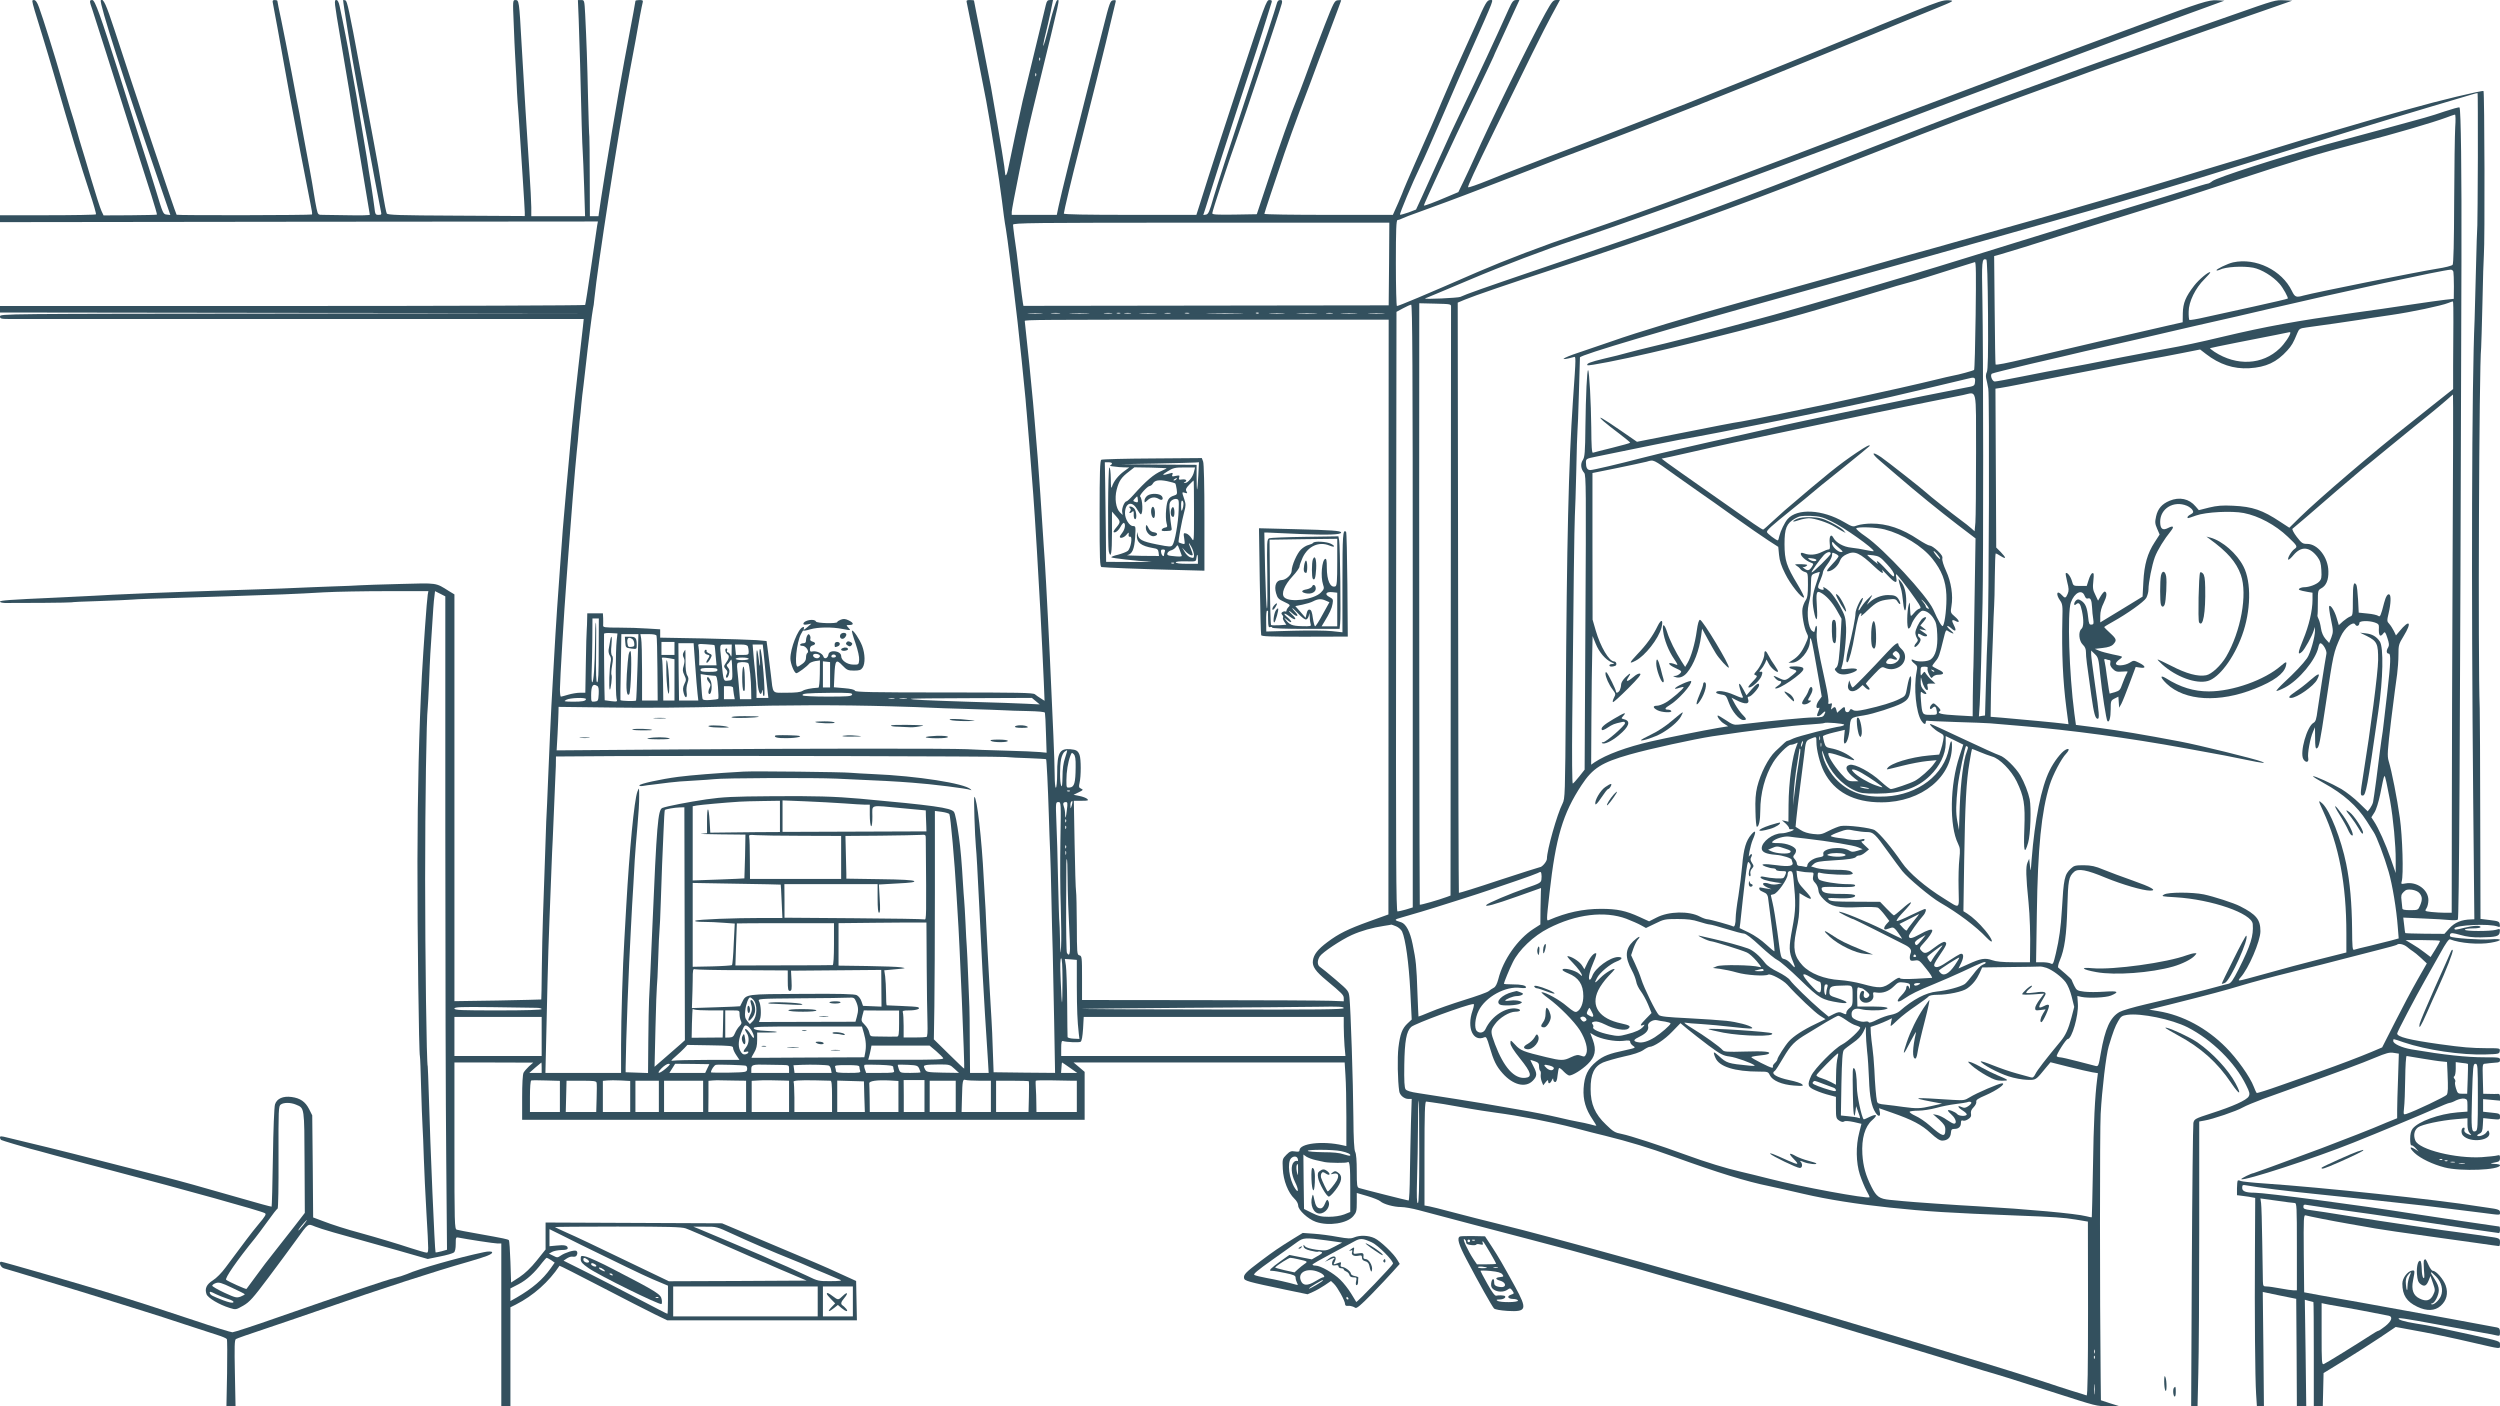<svg xmlns="http://www.w3.org/2000/svg" version="1.0" width="1920pt" height="1080pt" viewBox="0 0 1920 1080" preserveAspectRatio="xMidYMid meet">

<g transform="translate(0,1080) scale(0.1,-0.1)" fill="#33505e" stroke="none">
<path d="M265 10723 c13 -43 42 -138 65 -212 23 -74 61 -202 85 -285 132 -457 207 -703 272 -899 31 -92 53 -170 50 -173 -3 -4 -171 -7 -372 -7 l-365 0 0 -26 0 -27 2296 3 2296 2 -6 -32 c-3 -18 -24 -160 -46 -316 -23 -156 -43 -288 -46 -293 -3 -4 -1015 -8 -2250 -8 l-2244 0 0 -25 0 -25 2248 -3 2247 -2 -2247 -3 c-2241 -2 -2248 -2 -2248 -22 0 -18 7 -20 88 -20 48 0 1056 0 2241 0 l2154 0 -6 -58 c-4 -31 -20 -174 -36 -317 -17 -143 -39 -359 -51 -480 -11 -121 -22 -240 -24 -265 -3 -25 -10 -103 -16 -175 -6 -71 -15 -175 -20 -230 -5 -55 -12 -140 -15 -190 -3 -49 -8 -117 -11 -150 -15 -195 -36 -505 -49 -745 -8 -151 -17 -311 -20 -355 -6 -112 -13 -271 -25 -555 -5 -135 -12 -288 -15 -340 -2 -52 -7 -198 -11 -325 -4 -126 -10 -309 -14 -405 -3 -96 -8 -278 -9 -405 -1 -126 -3 -230 -4 -231 -1 -1 -152 -4 -334 -8 l-333 -5 0 1562 0 1562 -43 26 c-103 65 -85 62 -376 54 -146 -4 -284 -8 -306 -10 -22 -2 -119 -6 -215 -9 -96 -4 -220 -8 -275 -11 -55 -3 -172 -7 -260 -10 -484 -16 -763 -25 -865 -30 -262 -11 -358 -16 -420 -20 -36 -2 -173 -9 -305 -15 -355 -16 -425 -21 -425 -31 0 -5 17 -9 38 -10 113 -1 506 2 511 5 3 2 100 7 216 10 116 4 228 9 250 11 40 4 121 6 720 25 376 12 539 18 755 31 91 5 308 9 482 9 l318 0 -5 -27 c-7 -41 -33 -410 -45 -623 -22 -422 -33 -869 -34 -1425 -1 -548 11 -1472 19 -1498 2 -7 6 -113 9 -237 4 -124 8 -259 11 -300 3 -41 7 -151 10 -245 3 -93 12 -282 20 -420 18 -311 18 -305 0 -305 -8 0 -63 16 -122 35 -93 31 -263 82 -383 115 -105 28 -224 66 -290 92 l-75 28 -3 392 -4 392 -24 48 c-29 57 -68 84 -134 93 -66 9 -114 -12 -128 -57 -6 -19 -13 -191 -16 -407 -3 -206 -8 -376 -10 -378 -2 -2 -111 28 -242 66 -329 94 -437 125 -594 165 -74 19 -189 48 -255 65 -261 68 -635 162 -780 196 -55 13 -126 30 -157 38 -48 12 -58 13 -58 2 0 -8 4 -16 9 -20 9 -5 173 -54 226 -68 11 -2 94 -25 185 -50 91 -25 289 -77 440 -117 563 -148 1143 -309 1174 -327 13 -7 6 -21 -49 -86 -59 -71 -101 -128 -253 -332 -29 -40 -71 -82 -97 -98 -49 -31 -64 -63 -49 -106 10 -29 97 -81 178 -106 48 -15 48 -14 105 18 48 28 74 57 191 213 74 99 169 227 210 284 102 141 92 133 150 110 50 -20 169 -54 480 -140 96 -26 222 -62 280 -79 l105 -30 93 19 c52 10 100 24 108 31 9 7 14 31 14 65 0 51 1 54 23 49 59 -12 273 -45 298 -45 l29 0 0 -625 0 -625 35 0 35 0 0 380 0 380 42 21 c134 68 254 175 335 298 1 2 145 -71 320 -162 175 -91 360 -186 412 -211 l95 -46 728 0 729 0 -3 151 -3 151 -125 57 c-130 60 -162 73 -625 268 l-280 118 -677 3 -678 3 0 -104 0 -103 -68 -85 c-45 -56 -89 -98 -132 -127 l-65 -42 -5 159 c-3 88 -8 163 -12 166 -8 8 -31 13 -238 50 -80 14 -153 28 -162 31 -17 5 -18 44 -18 645 l0 639 303 0 302 -1 -32 -28 c-17 -16 -36 -38 -42 -49 -7 -13 -11 -88 -11 -191 l0 -171 2160 0 2160 0 0 184 0 184 -42 36 -43 36 1041 0 1041 0 6 -98 c4 -53 7 -198 7 -321 l0 -223 -27 6 c-155 36 -333 15 -333 -39 0 -10 -9 -12 -35 -8 -29 5 -39 1 -66 -26 -30 -31 -31 -33 -27 -109 4 -89 41 -182 89 -228 17 -16 29 -38 29 -53 0 -34 76 -104 136 -125 99 -34 241 -12 288 45 23 27 26 40 26 104 l0 73 82 -24 c44 -13 89 -31 99 -40 24 -22 104 -44 159 -44 27 0 88 -11 136 -24 178 -48 624 -165 839 -221 121 -32 267 -70 325 -86 58 -16 130 -36 160 -44 85 -23 339 -94 395 -110 28 -8 104 -30 170 -49 66 -19 298 -85 515 -146 352 -100 603 -173 1025 -301 72 -21 227 -68 345 -103 118 -35 283 -86 365 -111 83 -26 170 -53 195 -60 103 -29 231 -69 515 -160 371 -119 353 -115 450 -114 l80 0 -70 22 -70 23 -2 174 c-7 601 -7 1899 0 2025 10 186 42 454 62 520 34 113 49 152 72 192 21 37 30 43 70 49 103 15 342 -34 464 -96 187 -96 364 -270 449 -444 27 -54 30 -67 20 -86 -15 -29 -122 -77 -287 -130 -126 -41 -131 -44 -138 -74 -3 -17 -9 -514 -12 -1103 l-5 -1073 24 0 25 0 6 257 c4 141 7 633 7 1093 l0 837 39 7 c60 9 251 74 296 101 23 13 93 42 155 65 63 23 176 63 250 90 340 121 508 184 608 226 89 37 114 44 146 38 l39 -6 -6 -187 c-4 -102 -7 -214 -7 -247 l0 -62 -42 -17 c-24 -9 -56 -23 -73 -30 -46 -21 -313 -126 -465 -183 -323 -120 -520 -192 -524 -192 -14 0 -98 -41 -93 -46 17 -17 561 160 862 281 183 73 534 219 623 259 56 25 108 46 115 46 7 0 29 8 49 19 21 10 48 16 63 14 23 -5 25 -10 25 -53 l0 -47 -77 -6 c-142 -12 -299 -69 -344 -125 -13 -18 -19 -41 -19 -79 0 -30 4 -52 9 -49 4 3 19 -7 32 -21 l24 -27 -28 18 c-43 27 -45 11 -3 -29 45 -42 138 -87 231 -111 123 -32 425 -20 425 17 0 5 -19 10 -42 10 -24 1 -34 3 -23 6 11 2 30 6 42 9 17 3 23 12 23 30 0 23 -3 25 -22 20 -13 -4 -66 -9 -118 -13 -199 -12 -481 58 -510 127 -17 40 -9 80 20 102 30 22 174 53 294 63 l86 7 0 -48 c0 -31 6 -54 17 -66 16 -18 16 -18 -3 -12 -31 11 -43 24 -37 40 3 8 0 14 -5 14 -20 0 -24 -41 -7 -60 56 -62 226 -39 201 26 -6 16 -8 16 -21 -3 -14 -20 -59 -36 -70 -25 -3 3 5 10 18 16 18 9 23 21 25 65 l3 54 65 -7 c63 -6 64 -6 64 18 0 23 -5 25 -65 31 l-65 7 0 49 0 48 65 -6 65 -6 0 27 c0 20 -5 27 -18 25 -9 -1 -38 -1 -64 0 l-47 1 -3 115 c-3 113 -3 115 20 116 12 1 27 3 32 4 6 1 26 3 45 4 28 1 35 5 35 21 0 19 -7 20 -116 20 -144 0 -311 18 -564 61 -75 13 -140 43 -140 64 0 19 -7 20 80 -10 174 -59 442 -99 630 -93 100 3 105 4 108 26 3 22 1 22 -100 22 -124 1 -181 6 -363 31 -234 33 -325 56 -325 82 0 12 141 280 213 407 33 58 87 154 120 213 39 71 64 107 73 103 77 -30 221 -42 313 -26 94 16 94 34 -1 26 -76 -6 -297 9 -310 22 -4 4 -4 13 0 19 6 10 24 8 77 -7 48 -14 97 -20 155 -19 121 2 144 8 148 41 3 26 2 27 -30 17 -44 -12 -238 -12 -238 1 0 6 27 10 60 10 33 0 60 4 60 10 0 15 -57 12 -123 -5 -67 -17 -77 -18 -77 -6 0 27 271 40 333 15 16 -6 18 -3 15 17 -3 22 -10 25 -75 33 l-73 9 -2 766 c0 421 -3 804 -4 851 -14 366 -5 2632 11 2770 1 14 6 169 10 345 3 176 9 343 11 370 8 90 5 1248 -3 1256 -8 7 -357 -77 -563 -136 -52 -15 -108 -31 -125 -35 -16 -4 -172 -49 -345 -100 -173 -50 -335 -98 -360 -105 -25 -7 -139 -42 -255 -78 -115 -36 -248 -77 -295 -90 -112 -34 -287 -86 -435 -132 -107 -33 -355 -106 -475 -141 -25 -7 -106 -30 -180 -52 -74 -22 -178 -52 -230 -67 -52 -14 -117 -33 -145 -41 -181 -51 -248 -70 -650 -183 -55 -16 -208 -59 -340 -95 -132 -37 -267 -75 -300 -85 -33 -10 -89 -27 -125 -36 -36 -10 -101 -28 -145 -41 -44 -13 -204 -57 -355 -99 -151 -42 -324 -90 -385 -107 -389 -108 -793 -230 -990 -300 -77 -27 -191 -66 -252 -86 -130 -43 -158 -67 -40 -35 21 6 22 25 -3 -332 -34 -500 -47 -1072 -55 -2328 -5 -709 -6 -729 -25 -768 -42 -82 -120 -358 -120 -424 0 -21 -37 -65 -55 -65 -4 0 -145 -45 -313 -100 -167 -56 -306 -99 -308 -97 -2 2 -5 1023 -6 2268 l-3 2265 55 23 c75 31 328 118 730 250 721 236 1361 466 2025 726 426 167 506 198 755 295 345 133 674 256 990 370 140 50 273 98 295 107 47 18 600 213 905 320 118 41 314 109 434 151 l220 77 -62 3 c-67 3 -67 3 -397 -113 -88 -31 -178 -63 -200 -70 -53 -17 -351 -123 -495 -175 -63 -23 -133 -48 -155 -55 -93 -31 -472 -168 -910 -330 -268 -100 -310 -115 -555 -210 -124 -48 -252 -98 -285 -111 -33 -12 -244 -95 -470 -184 -653 -258 -1089 -419 -1665 -615 -85 -29 -353 -120 -595 -203 -420 -143 -556 -191 -600 -212 -17 -8 -278 -20 -271 -12 2 1 41 17 87 36 46 19 165 69 264 111 230 98 582 232 790 300 307 100 987 344 1540 551 187 70 363 135 390 145 28 10 109 40 180 67 257 98 592 225 705 267 63 23 295 110 515 193 860 322 1014 379 1240 461 88 32 220 80 294 107 l134 49 -59 3 c-62 3 -123 -16 -554 -176 -74 -28 -180 -67 -235 -87 -247 -90 -1192 -445 -1335 -500 -47 -18 -116 -44 -155 -58 -38 -14 -131 -49 -205 -77 -1251 -479 -1873 -709 -2405 -890 -292 -99 -572 -206 -790 -300 -399 -174 -603 -260 -617 -260 -4 0 -8 149 -8 330 0 257 3 330 13 330 6 0 23 6 37 13 14 7 68 28 120 46 90 32 334 122 485 181 39 15 160 62 270 104 110 42 216 83 235 91 31 13 137 53 315 120 407 152 1228 477 1715 678 173 71 374 153 445 182 72 29 175 72 230 95 55 23 174 71 264 108 162 66 163 67 117 70 -40 3 -81 -10 -264 -84 -119 -48 -235 -95 -257 -104 -22 -10 -125 -52 -230 -95 -104 -43 -242 -99 -305 -125 -139 -58 -853 -344 -965 -388 -44 -16 -145 -56 -225 -87 -217 -85 -264 -103 -335 -130 -36 -14 -93 -36 -127 -49 -35 -14 -142 -55 -238 -91 -96 -36 -203 -77 -237 -91 -35 -13 -93 -36 -130 -50 -38 -14 -136 -53 -220 -87 -84 -34 -155 -59 -158 -55 -6 5 52 129 203 438 255 522 376 767 436 878 l66 122 -28 0 c-24 0 -33 -11 -84 -102 -119 -216 -422 -834 -548 -1118 -21 -47 -56 -123 -79 -170 l-41 -85 -78 -33 c-108 -46 -183 -75 -187 -70 -2 1 51 118 116 258 66 140 128 273 138 295 11 22 78 163 150 313 72 151 131 275 131 277 0 2 17 41 39 87 21 45 49 106 61 133 12 28 40 87 61 133 l38 82 -25 0 c-21 0 -30 -10 -56 -67 -115 -256 -229 -500 -353 -758 -77 -161 -101 -211 -197 -425 -38 -85 -90 -201 -116 -257 l-47 -102 -57 -22 c-31 -11 -61 -19 -66 -18 -7 3 94 244 157 374 23 46 79 174 181 410 59 138 151 349 205 470 188 424 177 395 150 395 -25 0 -37 -21 -113 -195 -22 -49 -53 -119 -70 -155 -61 -134 -113 -250 -187 -425 -41 -99 -80 -189 -85 -200 -51 -114 -210 -477 -210 -481 0 -3 -19 -48 -41 -100 l-42 -94 -493 0 c-272 0 -494 3 -494 8 0 6 79 244 155 467 28 81 81 229 119 330 15 39 49 129 76 200 26 72 91 244 144 384 53 140 96 256 96 258 0 3 -12 3 -27 1 -24 -3 -31 -17 -99 -190 -76 -197 -91 -237 -154 -410 -22 -59 -48 -129 -59 -155 -44 -106 -138 -372 -221 -623 l-88 -265 -171 -3 c-133 -2 -171 0 -171 10 0 16 122 387 185 563 54 150 339 1006 349 1048 5 22 3 27 -13 27 -14 0 -21 -9 -27 -32 -3 -18 -106 -330 -227 -693 -121 -363 -236 -718 -257 -790 -31 -110 -40 -130 -58 -133 l-21 -3 19 58 c10 32 28 90 40 128 34 110 103 325 204 635 52 157 117 357 146 445 29 88 65 203 81 255 16 52 32 103 35 113 4 13 0 17 -18 17 -22 0 -35 -36 -225 -612 -111 -337 -220 -674 -243 -748 -24 -74 -54 -170 -67 -212 l-25 -78 -509 0 c-333 0 -509 3 -509 10 0 14 65 289 112 470 64 248 225 895 252 1015 14 61 29 121 32 133 6 21 4 23 -17 20 -22 -3 -28 -17 -77 -213 -29 -115 -82 -324 -118 -463 -96 -375 -211 -838 -225 -909 l-13 -63 -173 0 -173 0 0 24 c0 13 27 154 59 312 69 336 63 307 141 629 178 728 170 690 148 683 -7 -3 -33 -83 -58 -183 -24 -98 -46 -173 -48 -167 -1 5 6 47 18 92 11 45 29 122 39 171 l18 89 -23 0 c-19 0 -25 -8 -32 -37 -23 -93 -155 -639 -178 -737 -26 -113 -87 -400 -106 -496 -12 -67 -27 -97 -29 -60 -1 33 -30 212 -109 665 -5 28 -36 187 -69 354 -34 167 -61 305 -61 307 0 2 -14 4 -31 4 -24 0 -29 -3 -25 -17 5 -18 105 -521 150 -758 35 -188 103 -619 121 -768 8 -70 21 -167 30 -215 13 -78 46 -337 90 -717 14 -123 49 -459 61 -590 2 -33 7 -80 9 -105 4 -39 35 -422 50 -625 12 -152 45 -701 55 -900 5 -115 12 -250 15 -300 2 -49 7 -157 11 -238 l6 -149 -28 18 c-16 10 -37 24 -46 32 -14 12 -125 14 -697 14 -554 0 -681 3 -685 13 -3 9 -33 16 -83 20 l-79 7 4 92 c5 117 13 127 61 76 35 -36 43 -40 89 -40 41 0 54 4 66 22 22 31 20 107 -3 168 -20 52 -69 125 -78 116 -3 -3 9 -46 27 -96 19 -56 30 -106 28 -128 -3 -36 -4 -37 -45 -36 -47 0 -93 33 -93 65 0 42 -92 53 -98 12 -4 -29 -32 -39 -39 -14 -6 23 -55 45 -83 38 -16 -4 -20 0 -20 18 0 14 7 25 20 28 26 7 26 23 -1 30 -13 4 -20 11 -16 20 3 8 1 20 -4 28 -8 12 -10 12 -19 -1 -5 -8 -10 -25 -10 -37 0 -16 -6 -23 -19 -23 -11 0 -23 -4 -26 -10 -3 -6 4 -10 18 -10 26 0 55 -44 37 -55 -6 -4 -10 -19 -10 -35 0 -20 -9 -35 -29 -49 -16 -12 -32 -21 -35 -21 -27 0 -9 186 25 250 10 19 18 32 19 28 0 -4 24 0 53 9 58 17 165 19 246 3 69 -13 67 -13 46 10 -18 20 -17 20 8 20 37 0 34 17 -6 36 -25 12 -39 13 -60 5 -15 -6 -27 -14 -27 -18 0 -14 -159 -10 -164 4 -10 25 -96 9 -96 -18 0 -7 12 -8 33 -4 17 4 30 6 27 4 -3 -2 -18 -15 -34 -29 -21 -18 -28 -20 -23 -8 4 12 2 15 -9 11 -36 -14 -94 -161 -94 -240 0 -39 30 -113 46 -113 12 0 82 52 99 74 6 7 26 15 46 19 l36 5 -1 -104 c-1 -61 -5 -104 -11 -105 -60 -4 -104 -13 -122 -25 -16 -10 -52 -14 -122 -14 -116 0 -103 -15 -121 140 -6 52 -16 132 -22 176 l-11 81 -76 7 c-42 3 -226 9 -408 13 l-333 6 0 32 0 32 -97 6 c-54 4 -153 7 -220 7 -111 0 -123 2 -121 18 1 9 0 34 0 55 l-2 37 -60 0 -60 0 -1 -47 c0 -27 -2 -61 -3 -78 -2 -16 -5 -132 -7 -257 l-4 -228 -41 0 c-22 0 -63 -7 -90 -15 -27 -8 -52 -15 -56 -15 -5 0 -8 26 -8 58 0 61 32 600 50 832 6 74 12 167 15 205 15 214 53 680 64 784 5 47 13 124 16 171 4 47 8 92 10 100 1 8 6 49 9 90 4 41 11 109 17 150 5 41 13 116 19 165 14 131 49 407 54 425 3 8 8 44 11 80 23 237 181 1255 271 1740 14 74 34 182 45 240 11 58 26 143 34 190 9 47 18 93 21 103 4 14 -1 17 -25 17 -17 0 -31 -3 -31 -7 0 -7 -14 -82 -85 -458 -44 -234 -151 -868 -181 -1072 l-18 -123 -33 0 -33 0 -1 298 c0 163 -2 304 -3 312 -2 8 -6 141 -10 295 -6 284 -12 440 -22 643 -6 111 -6 112 -31 112 l-25 0 6 -147 c3 -82 8 -238 11 -348 10 -403 16 -621 20 -670 2 -27 7 -150 11 -272 l7 -223 -207 0 -206 0 0 68 c0 37 -7 166 -15 287 -19 291 -41 637 -60 975 -18 323 -19 330 -47 330 -20 0 -21 -3 -13 -182 4 -101 8 -203 10 -228 2 -25 6 -108 10 -185 3 -77 8 -162 10 -190 3 -27 9 -122 15 -210 6 -88 17 -261 25 -384 8 -124 15 -237 15 -252 l0 -28 -526 3 c-441 2 -528 5 -534 17 -4 8 -18 75 -30 149 -12 74 -28 169 -35 210 -8 41 -23 125 -34 185 -20 105 -41 221 -111 595 -78 420 -94 492 -107 497 -8 3 -16 4 -18 2 -3 -4 68 -445 104 -634 122 -655 182 -974 187 -992 5 -20 2 -23 -19 -23 -24 0 -26 4 -32 58 -4 31 -15 109 -25 172 -11 63 -26 160 -34 215 -9 55 -18 111 -21 125 -3 14 -12 68 -20 120 -22 134 -54 322 -71 410 -7 41 -16 93 -20 115 -5 37 -52 278 -76 388 -6 29 -15 47 -24 47 -20 0 -19 -4 31 -300 25 -146 54 -319 65 -385 10 -66 50 -308 89 -539 39 -230 71 -421 71 -425 0 -4 -71 -6 -157 -4 -87 1 -177 2 -200 3 -41 0 -41 0 -52 48 -6 26 -15 79 -21 117 -6 39 -19 117 -30 175 -51 272 -59 317 -65 350 -3 19 -10 58 -15 85 -6 28 -33 169 -60 315 -28 146 -64 328 -80 405 -17 77 -30 144 -30 148 0 4 -9 7 -20 7 -16 0 -19 -5 -15 -22 3 -13 19 -99 36 -193 16 -93 37 -206 45 -250 15 -80 20 -108 48 -265 24 -135 144 -757 161 -839 9 -40 14 -76 11 -78 -6 -6 -1034 -8 -1040 -2 -7 7 -345 1012 -476 1417 -65 198 -87 248 -106 230 -15 -15 179 -619 459 -1431 l75 -218 -26 3 c-30 3 -30 4 -87 193 -37 121 -50 162 -171 540 -36 116 -84 266 -106 335 -149 468 -189 580 -209 580 -24 0 -24 -6 1 -77 17 -51 179 -560 260 -818 59 -186 150 -475 194 -610 24 -77 43 -141 41 -143 -2 -2 -95 -4 -207 -5 l-203 -1 -16 34 c-9 19 -45 130 -79 245 -34 116 -68 228 -75 250 -7 22 -23 76 -35 120 -12 44 -35 121 -51 170 -15 50 -46 155 -69 235 -49 172 -142 467 -171 545 -14 39 -26 55 -39 55 -17 0 -16 -4 5 -77z m7722 -385 c-3 -8 -6 -5 -6 6 -1 11 2 17 5 13 3 -3 4 -12 1 -19z m-30 -120 c-3 -8 -6 -5 -6 6 -1 11 2 17 5 13 3 -3 4 -12 1 -19z m11073 -624 c-1 -269 -3 -505 -4 -524 -2 -19 -7 -177 -11 -350 -4 -173 -9 -342 -10 -375 -22 -495 -26 -2050 -11 -3672 l9 -933 -24 -1 c-76 -2 -127 -23 -170 -71 l-36 -40 -149 1 c-81 1 -150 3 -151 5 -2 1 -6 29 -9 61 l-7 58 154 -7 c85 -3 177 -9 204 -12 28 -3 55 -1 61 3 10 7 17 1226 28 5053 2 679 -4 1174 -15 1185 -4 3 -55 -11 -115 -31 -105 -36 -156 -50 -444 -128 -291 -78 -330 -89 -470 -127 -362 -100 -833 -252 -869 -280 -13 -11 -29 -19 -35 -19 -6 0 -83 -23 -171 -51 -88 -28 -234 -73 -325 -100 -221 -66 -336 -102 -740 -228 -69 -21 -172 -53 -230 -71 -58 -18 -123 -38 -145 -45 -22 -7 -92 -29 -155 -48 -317 -98 -387 -119 -415 -127 -16 -5 -88 -27 -160 -49 -134 -41 -571 -169 -730 -214 -49 -14 -128 -37 -175 -50 -47 -14 -128 -36 -180 -50 -52 -14 -156 -42 -230 -62 -187 -51 -504 -132 -630 -161 -58 -14 -134 -33 -170 -43 -36 -11 -118 -31 -183 -46 -105 -25 -137 -38 -125 -50 7 -7 255 41 485 95 391 90 981 243 1288 334 44 14 152 45 240 71 88 26 208 62 266 80 59 19 135 41 170 50 35 9 105 29 154 45 50 16 151 48 225 71 74 23 140 44 147 46 9 4 10 -93 6 -409 -3 -227 -8 -416 -12 -419 -7 -6 -118 -37 -166 -45 -16 -3 -73 -16 -125 -29 -108 -27 -426 -99 -640 -145 -80 -17 -172 -37 -205 -45 -84 -19 -614 -127 -650 -132 -52 -7 -220 -40 -516 -99 l-287 -57 -123 85 c-146 101 -193 126 -134 73 22 -19 77 -63 123 -97 45 -34 82 -65 82 -68 0 -3 -62 -20 -138 -39 -75 -18 -142 -36 -148 -38 -9 -3 -12 50 -13 194 -2 191 -15 430 -24 440 -9 8 -18 -197 -21 -432 -2 -201 -5 -234 -20 -258 -20 -30 -15 -70 11 -99 14 -16 15 -135 9 -1148 l-6 -1131 -41 -52 c-23 -29 -45 -53 -50 -55 -5 -2 -7 208 -4 490 9 973 16 1494 20 1568 3 41 7 198 11 349 3 150 7 285 9 300 2 14 7 145 11 291 4 146 8 269 8 275 2 19 638 208 1661 492 110 30 351 98 535 150 184 51 385 108 445 124 200 56 995 281 1355 384 107 30 535 158 750 224 52 16 264 82 470 146 626 196 1001 311 1300 400 157 47 305 91 330 98 25 8 46 13 48 12 2 -2 2 -223 2 -491z m-174 229 c-3 -54 -7 -311 -8 -571 -1 -316 -5 -478 -12 -486 -6 -7 -60 -21 -121 -30 -144 -23 -942 -183 -1025 -206 -56 -16 -65 -12 -88 35 -77 160 -278 258 -452 220 -41 -9 -134 -54 -127 -61 3 -3 14 -1 24 4 44 23 178 31 258 16 64 -13 150 -65 202 -124 27 -30 69 -107 63 -113 -3 -3 -120 -30 -260 -61 -140 -31 -308 -68 -373 -82 -64 -15 -120 -24 -123 -21 -3 3 -6 32 -5 64 0 75 52 181 121 249 27 27 47 50 45 53 -10 9 -87 -55 -124 -103 -66 -86 -85 -133 -87 -211 l-1 -70 -94 -21 c-316 -72 -733 -169 -1114 -259 -144 -34 -224 -50 -229 -44 -2 2 -5 190 -7 418 l-4 414 50 14 c56 16 284 86 445 138 113 36 315 99 530 165 353 109 451 140 805 257 506 166 652 211 970 294 279 72 570 158 675 197 30 12 59 21 64 22 5 0 6 -43 2 -97z m-8188 -1050 l-3 -318 -1402 -2 -1403 -2 -4 22 c-3 12 -14 103 -26 202 -22 189 -23 197 -40 312 -5 39 -10 79 -10 87 0 14 143 16 1445 16 l1445 0 -2 -317z m4600 -389 c2 -302 -1 -425 -9 -441 -7 -12 -9 -34 -5 -50 4 -15 11 -50 16 -78 10 -57 5 -1677 -5 -1885 -4 -74 -10 -245 -13 -380 l-7 -245 -24 -3 -23 -4 6 89 c3 48 8 194 11 323 3 129 8 336 11 460 7 300 6 1936 -1 2319 -6 310 -5 329 30 318 6 -3 11 -155 13 -423z m3574 329 c2 -10 4 -61 4 -113 l-1 -95 -65 -7 c-36 -4 -157 -21 -270 -38 -113 -17 -315 -47 -450 -65 -424 -60 -657 -102 -985 -180 -188 -45 -311 -71 -445 -95 -115 -21 -560 -107 -600 -116 -14 -3 -86 -16 -160 -30 -74 -13 -224 -42 -333 -64 -109 -22 -207 -40 -217 -40 -19 0 -38 47 -23 60 4 4 139 37 298 75 160 37 346 80 415 97 69 16 184 42 255 58 72 16 247 56 390 90 143 33 310 72 370 85 61 13 236 54 390 90 568 133 1343 301 1406 304 9 1 19 -7 21 -16z m0 -390 c-1 -87 -1 -237 -2 -334 l0 -177 -149 -118 c-82 -66 -166 -132 -187 -149 -256 -200 -691 -571 -841 -718 l-81 -80 -69 45 c-137 91 -213 117 -363 124 -83 4 -121 1 -184 -14 l-79 -20 -25 29 c-49 59 -124 75 -200 43 -58 -24 -90 -61 -103 -119 -10 -45 -9 -57 8 -96 l19 -44 -38 -59 c-56 -86 -80 -171 -87 -304 l-6 -114 -162 -99 -163 -99 0 49 c0 33 9 66 26 100 25 51 28 81 9 88 -5 1 -19 -14 -31 -34 l-21 -36 -21 45 c-19 37 -21 55 -15 108 5 51 4 62 -8 58 -8 -2 -20 -25 -28 -51 l-15 -47 -51 0 c-52 0 -52 0 -63 39 -11 37 -37 69 -47 59 -3 -2 3 -32 11 -67 13 -50 14 -67 4 -91 -15 -35 -21 -37 -45 -10 -38 42 -49 8 -14 -41 19 -27 21 -42 18 -142 -6 -262 4 -476 30 -679 l17 -130 -40 5 c-43 6 -319 32 -470 45 l-88 7 2 145 c1 80 3 163 5 185 1 22 6 141 10 265 4 124 8 241 10 260 2 19 4 117 5 218 1 100 4 182 7 182 3 0 21 -9 39 -21 44 -27 43 -14 0 31 l-35 35 -3 610 -3 610 40 6 c22 3 90 16 150 28 61 12 227 44 370 72 143 27 314 61 380 74 66 13 172 33 235 45 63 11 178 32 256 48 l141 28 44 -34 c104 -81 214 -117 333 -110 130 8 211 46 293 137 32 35 46 58 76 132 14 34 19 37 69 44 64 8 391 55 417 60 33 6 93 15 236 36 153 22 385 71 437 92 18 8 35 13 37 11 2 -2 4 -75 3 -161z m-7698 120 c0 -13 -1 -1035 -2 -2272 l-2 -2249 -27 -10 c-62 -23 -204 -64 -209 -60 -3 3 -6 2882 -4 4571 l0 48 123 -3 c119 -3 122 -3 121 -25z m-294 -2298 l0 -2314 -52 -16 c-28 -8 -58 -15 -65 -15 -11 0 -13 400 -11 2302 l3 2303 50 27 c28 15 56 28 63 28 9 0 12 -469 12 -2315z m-2852 2248 c-27 -2 -69 -2 -95 0 -27 2 -5 3 47 3 52 0 74 -1 48 -3z m140 0 c-15 -2 -42 -2 -60 0 -18 2 -6 4 27 4 33 0 48 -2 33 -4z m215 0 c-35 -2 -91 -2 -125 0 -35 2 -7 3 62 3 69 0 97 -1 63 -3z m185 0 c-16 -2 -40 -2 -55 0 -16 2 -3 4 27 4 30 0 43 -2 28 -4z m65 0 c-7 -2 -19 -2 -25 0 -7 3 -2 5 12 5 14 0 19 -2 13 -5z m80 0 c-13 -2 -33 -2 -45 0 -13 2 -3 4 22 4 25 0 35 -2 23 -4z m190 0 c-29 -2 -78 -2 -110 0 -32 2 -8 3 52 3 61 0 87 -1 58 -3z m115 0 c-10 -2 -28 -2 -40 0 -13 2 -5 4 17 4 22 1 32 -1 23 -4z m145 0 c-7 -2 -21 -2 -30 0 -10 3 -4 5 12 5 17 0 24 -2 18 -5z m390 0 c-62 -2 -165 -2 -230 0 -65 1 -14 3 112 3 127 0 180 -2 118 -3z m144 1 c-3 -3 -12 -4 -19 -1 -8 3 -5 6 6 6 11 1 17 -2 13 -5z m191 -1 c-26 -2 -71 -2 -100 0 -29 2 -8 3 47 3 55 0 79 -1 53 -3z m245 0 c-34 -2 -93 -2 -130 0 -37 2 -9 3 62 3 72 0 102 -1 68 -3z m130 0 c-13 -2 -33 -2 -45 0 -13 2 -3 4 22 4 25 0 35 -2 23 -4z m180 0 c-29 -2 -77 -2 -105 0 -29 2 -6 3 52 3 58 0 81 -1 53 -3z m210 0 c-29 -2 -77 -2 -105 0 -29 2 -6 3 52 3 58 0 81 -1 53 -3z m41 -2332 l-1 -2284 -147 -53 c-166 -60 -234 -94 -321 -159 -75 -56 -106 -96 -112 -143 -6 -44 20 -82 105 -152 120 -100 132 -112 132 -136 l0 -24 -102 4 c-57 2 -509 5 -1005 5 l-903 1 0 169 c0 159 -1 169 -20 174 -19 5 -19 15 -20 233 -1 126 -3 243 -6 259 -3 17 -8 180 -11 363 l-6 332 59 0 c50 0 56 2 44 14 -8 8 -35 18 -60 23 l-45 9 39 19 c36 17 37 20 19 28 -18 8 -19 14 -12 45 12 50 12 182 0 214 -12 32 -25 40 -70 44 -83 7 -102 -26 -102 -187 0 -60 -5 -109 -10 -109 -5 0 -9 42 -9 93 0 50 -5 189 -10 307 -5 118 -12 269 -15 335 -13 312 -42 873 -50 990 -2 39 -7 104 -10 145 -5 84 -11 169 -25 380 -14 200 -29 406 -35 460 -2 25 -7 79 -10 120 -5 65 -12 141 -40 425 -3 28 -12 112 -20 188 -8 77 -15 140 -15 142 0 9 127 10 1414 10 l1381 0 -1 -2284z m6926 2184 c0 -20 -45 -86 -82 -121 -132 -127 -330 -137 -501 -26 -20 14 -36 26 -34 28 1 1 95 21 207 43 113 22 248 49 300 59 52 11 98 20 103 21 4 0 7 -1 7 -4z m-2422 -377 c-3 -32 -5 -33 -73 -45 -291 -55 -1317 -268 -1480 -308 -33 -8 -130 -30 -215 -49 -406 -90 -646 -146 -790 -183 -172 -45 -375 -93 -396 -93 -24 0 -34 17 -34 59 0 27 3 29 78 44 405 83 612 125 637 129 286 48 1240 241 1635 332 131 30 535 126 575 136 59 16 67 13 63 -22z m8 -553 c0 -253 -2 -490 -5 -528 l-6 -67 -25 22 c-14 13 -52 43 -85 67 -65 48 -242 188 -262 208 -30 28 -302 242 -346 272 -71 48 -79 32 -12 -25 32 -27 92 -79 134 -115 147 -127 329 -275 465 -379 l138 -105 -8 -505 c-4 -278 -8 -517 -10 -532 -1 -16 -2 -96 -3 -179 l-1 -150 -122 7 c-119 6 -157 16 -130 33 9 5 4 15 -18 36 -28 27 -32 28 -46 13 -9 -9 -14 -22 -12 -28 3 -9 8 -8 20 4 19 18 28 9 33 -30 2 -23 -1 -24 -50 -24 -62 0 -63 1 -72 109 -5 63 -3 74 8 64 7 -7 20 -13 28 -13 10 0 6 9 -12 28 -21 21 -27 37 -26 68 1 37 1 38 8 9 10 -40 29 -75 42 -75 5 0 7 11 3 25 -6 23 -3 25 27 25 l33 0 -30 28 c-17 15 -36 37 -42 47 -12 20 -12 20 -27 1 -14 -19 -15 -18 -15 17 0 34 2 37 30 37 21 0 28 -4 24 -14 -3 -8 2 -29 12 -47 14 -28 18 -31 28 -17 6 8 24 16 39 16 52 0 53 18 3 40 -25 12 -46 24 -46 27 0 4 11 20 25 37 25 29 31 48 60 167 18 74 20 77 37 64 7 -5 22 -13 33 -17 13 -4 9 3 -13 22 -18 15 -30 30 -27 34 3 3 18 -5 33 -19 32 -29 40 -17 17 27 -19 37 -15 46 13 31 35 -19 33 1 -4 33 -35 30 -35 32 -27 81 14 81 -2 186 -41 270 -20 44 -32 83 -29 95 4 15 -5 31 -36 60 -23 22 -50 40 -60 40 -10 0 -49 21 -87 46 -125 84 -243 124 -364 123 -36 0 -82 -6 -103 -13 -37 -14 -40 -13 -105 25 -166 97 -359 107 -433 23 -23 -26 -55 -93 -64 -131 -3 -18 -9 -33 -11 -33 -13 0 -84 54 -84 64 0 16 28 41 190 172 74 59 144 117 155 127 11 11 116 96 233 189 116 94 212 172 212 174 0 11 -25 -1 -101 -52 -134 -90 -233 -170 -553 -444 -16 -14 -58 -52 -94 -85 -35 -33 -67 -61 -71 -62 -3 -1 -36 19 -73 45 -37 26 -193 135 -345 242 -153 107 -297 209 -320 226 l-42 32 77 16 c42 9 124 28 182 41 58 14 191 43 295 66 105 22 253 53 330 70 77 16 214 45 305 64 91 19 284 59 430 90 146 30 348 72 450 92 102 20 212 42 245 49 112 23 100 75 101 -451z m3660 -817 c-3 -700 -6 -1596 -6 -1990 l-1 -718 -52 0 c-28 0 -75 3 -104 6 -51 6 -52 7 -38 28 8 11 15 40 15 63 0 80 -89 145 -177 128 -32 -6 -34 -5 -28 16 15 47 6 343 -14 486 -21 151 -63 363 -86 438 -12 41 -10 72 20 323 19 152 39 307 45 345 5 37 10 103 10 147 0 75 2 83 40 145 66 108 46 132 -32 37 l-27 -32 -16 34 c-9 18 -25 43 -35 54 -19 20 -19 24 -5 84 17 71 19 134 6 142 -13 9 -28 -14 -41 -64 -25 -98 -31 -112 -45 -100 -8 6 -45 15 -82 18 l-68 7 -5 100 c-3 55 -9 106 -13 113 -20 31 -27 4 -27 -112 0 -117 -1 -125 -21 -131 -11 -4 -35 -20 -54 -36 l-33 -30 -16 54 c-16 56 -49 107 -58 91 -3 -5 3 -51 14 -102 18 -88 18 -95 3 -137 l-17 -43 -28 31 c-18 21 -30 49 -35 82 -4 28 -12 59 -18 70 -6 11 -10 24 -9 29 2 5 3 51 3 101 0 88 1 92 25 106 39 20 58 65 56 132 -2 108 -82 210 -163 210 -35 0 -42 5 -80 54 -23 30 -37 58 -33 62 59 49 150 127 154 131 13 13 357 308 385 330 18 14 108 87 201 164 215 176 194 158 304 247 52 42 115 95 140 117 25 23 47 41 49 42 2 0 1 -573 -3 -1272z m-5971 653 c67 -47 153 -108 193 -136 40 -27 157 -110 260 -184 103 -73 221 -155 263 -182 l76 -49 6 -62 c4 -44 17 -85 47 -144 39 -81 131 -196 145 -182 3 3 -18 47 -49 98 -87 144 -100 186 -101 310 0 123 15 160 81 198 33 19 51 22 119 20 69 -3 91 -8 159 -41 94 -44 326 -209 326 -230 0 -2 -26 1 -57 8 -32 7 -84 16 -116 19 -60 6 -117 38 -138 78 -17 32 -32 9 -27 -43 4 -37 2 -49 -9 -49 -8 0 -31 -9 -53 -20 -43 -22 -94 -26 -134 -10 -20 7 -26 6 -26 -4 0 -17 39 -52 73 -65 27 -10 27 -11 11 -36 -19 -29 -33 -31 -60 -9 -10 8 -14 13 -8 10 6 -3 18 0 27 7 14 10 7 12 -40 14 -47 1 -54 -1 -38 -10 11 -6 26 -18 32 -28 7 -9 23 -19 35 -22 22 -6 23 -11 23 -99 0 -72 -4 -99 -18 -119 -10 -15 -21 -43 -24 -63 -7 -41 12 -148 33 -189 14 -26 13 -32 -11 -85 -29 -63 -55 -95 -100 -123 l-30 -19 26 0 c60 0 138 93 139 164 0 53 14 17 31 -82 9 -53 27 -152 39 -220 l21 -122 -20 -27 c-24 -30 -28 -68 -7 -60 13 5 12 1 0 -29 -12 -28 -12 -34 -1 -34 8 0 22 9 32 20 22 24 31 19 15 -9 -9 -18 -20 -21 -82 -21 -58 0 -318 -25 -575 -55 -36 -4 -50 1 -100 35 -32 21 -59 37 -61 35 -8 -8 22 -48 50 -64 l30 -19 -74 -12 c-118 -20 -404 -78 -518 -104 -189 -44 -342 -100 -433 -160 l-27 -19 2 354 c1 195 4 417 6 494 l3 140 24 -59 c26 -65 74 -121 120 -142 26 -12 27 -13 8 -14 -13 0 -23 -4 -23 -10 0 -11 20 -13 44 -4 17 6 10 34 -8 34 -38 0 -105 113 -141 238 l-24 83 -1 563 0 563 183 37 c101 21 206 43 233 50 57 16 43 23 219 -103z m3930 -235 c18 -8 38 -23 44 -34 8 -16 6 -21 -14 -32 -14 -7 -25 -17 -25 -22 0 -11 -2 -11 66 13 75 27 274 37 366 19 114 -22 244 -92 338 -182 74 -70 77 -76 52 -94 -25 -17 -57 -73 -48 -82 4 -3 22 13 41 36 59 69 122 64 182 -14 22 -30 28 -49 31 -103 3 -56 1 -69 -17 -88 -21 -22 -77 -43 -116 -43 -11 0 -26 -4 -34 -9 -15 -10 -4 -15 62 -27 l37 -6 0 -55 c0 -82 -27 -197 -72 -306 -41 -99 -44 -124 -9 -93 21 19 79 123 91 165 l8 26 1 -25 c2 -47 -36 -181 -61 -215 -31 -44 -97 -113 -178 -188 -34 -32 -60 -61 -57 -63 3 -3 33 9 66 26 108 58 234 210 256 308 3 17 10 32 15 32 19 0 51 -55 47 -80 -13 -70 -57 -356 -68 -433 -9 -70 -15 -90 -31 -98 -50 -27 -107 -226 -79 -278 18 -32 45 -28 38 7 -7 33 15 153 37 202 l15 35 1 -83 c0 -60 3 -83 12 -80 18 6 25 41 68 328 61 408 61 407 116 530 30 67 96 122 112 94 10 -19 32 -11 32 12 0 17 72 19 119 3 26 -9 32 -16 31 -38 -4 -63 9 -80 35 -44 11 14 15 9 30 -37 14 -41 15 -57 6 -72 -16 -25 -14 -48 5 -48 17 0 14 -74 -12 -300 -8 -69 -19 -165 -25 -215 -5 -49 -14 -117 -20 -150 -5 -33 -11 -80 -14 -105 -8 -73 -44 -343 -50 -370 -3 -14 -14 -35 -23 -48 l-18 -23 -66 64 c-36 36 -98 84 -136 107 -72 42 -211 105 -218 98 -2 -3 36 -26 84 -53 149 -82 254 -175 328 -291 20 -33 45 -70 54 -85 22 -32 82 -190 115 -305 28 -96 60 -287 70 -425 l7 -86 -58 -16 c-33 -9 -106 -27 -164 -41 -58 -13 -112 -27 -120 -30 -13 -5 -15 17 -16 161 -2 194 -16 356 -45 498 -39 191 -125 410 -183 464 -33 31 -33 24 5 -57 122 -264 179 -562 179 -942 l0 -145 -207 -52 c-115 -29 -296 -77 -403 -108 -107 -30 -201 -55 -209 -55 -11 0 -9 6 6 23 61 65 153 280 153 355 0 90 -32 129 -156 192 -48 25 -203 75 -279 91 -89 18 -274 18 -305 -1 -23 -14 -18 -15 88 -21 279 -17 587 -124 593 -206 7 -90 -15 -161 -108 -346 -45 -88 -59 -108 -81 -113 -15 -3 -56 -14 -92 -24 -76 -22 -329 -84 -549 -135 -85 -20 -172 -45 -193 -57 -72 -41 -111 -127 -144 -316 -16 -96 -19 -103 -38 -99 -12 3 -74 19 -139 36 -65 17 -126 31 -137 31 -10 0 -21 4 -24 8 -6 10 71 132 84 132 32 0 84 182 78 270 l-4 61 30 -7 c56 -12 189 -6 228 10 68 29 55 37 -50 30 -54 -4 -124 -4 -155 0 -53 7 -59 10 -76 44 -10 20 -19 41 -20 45 0 4 -22 26 -48 48 -27 23 -52 44 -56 48 -4 4 1 29 12 54 37 87 52 193 58 407 6 212 11 237 52 274 31 28 97 16 242 -45 127 -52 287 -99 342 -99 57 0 10 27 -138 79 -77 27 -176 64 -220 82 -64 27 -94 33 -152 34 -63 0 -75 -3 -98 -25 -50 -46 -56 -77 -70 -320 -8 -133 -20 -222 -46 -332 -19 -80 -22 -87 -39 -78 -10 6 -40 10 -66 10 l-47 0 6 378 c7 500 35 779 98 982 24 78 90 204 127 242 28 31 25 46 -6 29 -31 -17 -88 -90 -121 -158 -64 -128 -114 -378 -138 -683 -7 -97 -8 -101 -13 -50 l-6 55 -13 -30 c-14 -31 -12 -107 8 -305 10 -100 15 -252 12 -382 l-1 -78 -124 0 c-86 0 -137 5 -167 16 -54 19 -88 13 -184 -31 l-74 -33 21 43 c23 48 19 79 -9 68 -10 -4 -46 -26 -81 -49 -73 -50 -100 -60 -115 -45 -8 8 2 30 35 78 58 85 65 101 44 109 -9 4 -38 -12 -75 -40 -66 -51 -80 -55 -105 -27 -17 19 -16 21 22 63 36 39 62 78 62 92 0 15 -39 3 -97 -30 -60 -33 -83 -37 -83 -12 0 12 77 121 109 155 20 22 29 54 14 52 -5 0 -53 -22 -108 -48 -55 -27 -104 -47 -108 -44 -5 3 11 26 35 52 63 67 82 91 72 91 -6 0 -35 -22 -66 -50 -31 -28 -59 -50 -63 -50 -3 0 -29 23 -56 52 l-50 52 -189 1 c-156 0 -192 3 -204 15 -14 14 -8 15 59 12 89 -5 148 4 142 21 -2 8 -37 12 -114 12 -112 0 -143 9 -143 42 0 12 21 14 127 11 94 -2 127 0 130 10 4 9 -14 12 -69 12 -70 1 -182 19 -206 34 -7 4 -12 19 -12 33 0 23 3 25 28 18 40 -10 210 -18 230 -10 16 6 16 8 -2 21 -14 10 -49 14 -120 14 -56 0 -120 6 -144 13 l-43 13 21 19 c18 16 44 21 143 27 128 7 174 15 183 29 3 5 14 9 24 9 10 0 31 11 46 24 l28 23 -34 32 c-25 23 -30 31 -17 31 9 0 17 5 17 11 0 6 -9 8 -22 3 -23 -7 -63 -7 -103 0 -11 3 -46 7 -77 11 -32 4 -58 11 -58 15 0 4 28 18 63 30 56 21 68 22 118 11 30 -6 74 -11 96 -11 50 0 62 -11 166 -156 40 -56 88 -120 106 -143 44 -55 221 -203 291 -243 136 -78 277 -184 357 -269 60 -62 51 -19 -11 56 -46 55 -94 100 -138 129 l-29 18 6 392 c7 434 16 607 41 753 9 54 17 99 19 101 1 1 27 -9 57 -22 30 -13 74 -29 97 -36 58 -15 147 -106 189 -191 56 -117 66 -172 59 -361 -7 -180 1 -208 29 -110 18 61 25 265 12 334 -11 52 -41 130 -72 183 -37 62 -119 142 -159 154 -17 5 -142 61 -277 125 -135 64 -249 116 -254 116 -16 0 33 -47 70 -66 33 -18 35 -21 28 -59 -3 -21 -12 -55 -19 -75 l-12 -35 -79 -7 c-141 -13 -296 -60 -319 -98 -8 -13 -18 -14 115 19 63 16 148 32 189 36 l74 7 -22 -30 c-27 -39 -107 -109 -145 -129 -38 -20 -165 -63 -184 -63 -8 0 -43 27 -78 59 -76 71 -199 137 -238 127 -44 -11 -29 -51 38 -104 l29 -22 -41 0 c-37 0 -45 5 -94 59 -57 64 -107 146 -95 157 4 4 42 -5 85 -20 119 -43 135 -44 87 -9 -45 33 -102 57 -157 67 -32 6 -39 12 -48 44 -5 20 -10 42 -10 47 0 6 38 19 84 30 l84 20 -5 -52 c-4 -33 -2 -53 4 -53 16 0 33 50 38 110 6 91 4 89 110 106 68 10 238 65 289 92 55 30 64 47 72 145 8 93 -11 81 -29 -19 -12 -69 -12 -69 -61 -93 -53 -26 -138 -52 -259 -79 -61 -13 -81 -14 -96 -5 -15 10 -20 9 -25 -2 -8 -22 -36 -18 -36 5 0 26 -8 25 -37 -2 l-24 -22 -6 22 c-6 25 -14 27 -32 10 -10 -11 -11 -7 -5 16 6 25 5 28 -11 22 -13 -5 -16 -2 -13 12 3 11 -7 77 -23 148 -63 288 -71 338 -66 393 5 50 -7 63 -15 14 -3 -19 -5 -20 -21 -8 -29 21 -43 132 -27 203 16 69 16 69 18 157 2 70 2 71 34 83 17 6 33 11 34 9 1 -1 -11 -40 -27 -87 -31 -92 -34 -129 -19 -211 18 -95 31 -83 24 23 -8 116 -4 134 28 117 42 -21 89 -73 125 -137 l36 -64 -6 -111 c-11 -197 -18 -251 -35 -264 -14 -11 -14 -15 3 -33 22 -25 69 -26 126 -4 54 22 33 36 -40 28 -50 -6 -54 -5 -47 12 17 45 37 226 34 304 -4 78 -8 92 -47 165 -24 44 -60 95 -79 113 -33 30 -60 43 -47 22 8 -12 -15 -13 -34 -1 -12 8 -11 17 7 59 12 28 22 58 22 67 0 9 16 37 35 62 19 25 35 56 35 69 0 21 2 23 25 12 14 -6 25 -15 25 -20 0 -5 -20 -31 -45 -57 -51 -54 -55 -65 -22 -56 32 10 65 44 78 79 8 21 24 37 51 49 62 30 100 13 216 -97 34 -32 62 -53 62 -45 0 8 -3 19 -7 25 -5 5 15 -14 42 -43 57 -61 77 -68 69 -23 -4 17 -4 30 -1 30 7 0 91 -108 149 -192 42 -61 45 -68 28 -73 -11 -3 -28 -17 -39 -31 -10 -13 -22 -24 -25 -24 -3 0 -6 26 -7 58 -1 50 -2 53 -10 27 -14 -47 -16 -177 -2 -182 6 -2 16 11 22 29 13 41 67 108 86 108 29 0 61 -22 84 -58 20 -30 26 -53 29 -125 5 -98 -13 -165 -51 -192 -25 -17 -99 -20 -128 -5 -27 15 -24 -5 5 -27 22 -18 23 -23 15 -64 -23 -119 -4 -312 37 -374 18 -28 34 -33 34 -10 0 8 6 13 13 10 6 -2 106 -6 221 -10 116 -3 233 -8 260 -10 28 -3 134 -12 236 -20 383 -32 828 -92 1260 -171 319 -58 340 -62 469 -89 131 -27 161 -30 121 -14 -49 20 -487 128 -625 154 -290 55 -465 84 -631 106 l-171 22 -12 88 c-40 305 -55 773 -27 852 28 77 86 105 106 51 7 -17 15 -24 25 -20 20 7 29 -11 32 -69 1 -27 5 -68 9 -90 5 -35 3 -41 -14 -42 -16 -1 -20 7 -25 56 -8 76 -21 106 -52 127 -20 13 -28 14 -40 4 -8 -7 -15 -19 -15 -27 0 -12 3 -13 15 -3 21 18 32 5 44 -51 15 -70 14 -124 -4 -139 -25 -21 -19 -92 10 -120 18 -17 25 -34 25 -59 0 -37 6 -85 41 -331 20 -142 31 -180 49 -180 15 0 12 39 -20 260 -16 113 -30 218 -30 234 l0 30 28 -27 c27 -26 29 -36 41 -155 15 -144 47 -351 56 -360 14 -14 25 27 25 90 0 64 1 68 29 83 l30 15 3 -43 3 -42 17 30 c9 17 37 87 63 157 l47 126 34 -5 c48 -8 43 12 -8 37 -41 20 -41 20 -73 0 -38 -23 -105 -27 -105 -6 0 7 12 21 26 31 14 9 23 19 20 22 -2 3 -35 11 -73 18 -37 8 -83 20 -102 28 l-33 14 61 7 c43 5 67 13 81 28 28 31 26 40 -25 87 -25 23 -45 43 -45 45 0 3 30 21 68 42 111 62 236 151 255 182 9 17 17 45 17 64 0 54 27 189 49 249 20 54 73 140 123 201 28 35 19 44 -22 23 -41 -21 -60 -7 -60 48 0 102 104 165 205 123z m-2321 -182 c139 -36 289 -128 367 -226 71 -89 102 -168 107 -274 4 -86 -10 -215 -26 -241 -7 -11 -36 38 -75 127 -49 107 -379 464 -519 560 -43 29 -75 57 -72 62 9 14 153 9 218 -8z m-351 -142 c32 -27 34 -32 17 -32 -26 0 -70 43 -70 67 0 10 4 14 8 8 4 -6 24 -25 45 -43z m777 -83 c0 -6 -11 3 -25 19 -14 17 -25 34 -25 38 1 12 50 -45 50 -57z m-840 39 c0 -13 -141 -151 -147 -144 -5 4 63 100 94 133 24 25 53 31 53 11z m432 -81 c38 -41 57 -70 55 -84 -1 -19 -10 -13 -60 42 -32 36 -64 65 -69 65 -6 0 -4 -8 3 -17 8 -10 -7 0 -33 22 -27 22 -48 41 -48 43 0 2 21 0 48 -3 42 -6 54 -13 104 -68z m-542 32 c0 -13 -34 -11 -54 4 -16 12 -14 13 18 9 20 -2 36 -8 36 -13z m-10530 -2092 c0 -996 3 -2126 7 -2509 l6 -696 -42 -12 c-24 -6 -44 -10 -46 -8 -6 7 -41 824 -51 1188 -4 129 -8 237 -9 240 -9 15 -20 850 -20 1440 0 592 10 1232 20 1315 2 17 6 102 10 190 3 88 8 189 10 225 25 388 25 392 31 437 l5 43 40 -20 39 -20 0 -1813z m11381 1741 c16 -22 17 -27 5 -22 -9 3 -16 11 -16 17 0 6 -10 22 -22 36 -14 15 -16 20 -5 12 10 -8 27 -27 38 -43z m-10203 -343 c0 -176 -3 -245 -12 -245 -8 0 -10 63 -8 232 2 128 1 230 -2 227 -3 -2 -6 -70 -6 -149 -2 -185 -11 -310 -22 -310 -4 0 -6 37 -4 83 2 45 4 155 5 245 l1 162 24 0 25 0 -1 -245z m138 75 c-9 -76 -9 -410 -1 -443 7 -27 7 -27 -40 -22 -27 3 -49 6 -51 7 -2 3 -7 490 -5 511 1 4 24 7 52 5 l51 -3 -6 -55z m160 -202 c-4 -138 -9 -254 -11 -258 -4 -7 -116 -4 -120 3 -1 1 0 116 3 255 l4 252 66 0 65 0 -7 -252z m146 240 c3 -7 6 -122 7 -255 l2 -243 -60 0 -60 0 0 221 c0 122 -3 237 -7 255 l-6 34 60 0 c39 0 61 -4 64 -12z m138 -98 l0 -50 -50 0 -50 0 0 50 0 50 50 0 50 0 0 -50z m159 -127 c6 -93 15 -192 18 -220 l6 -53 -74 0 -74 0 -3 220 -2 220 58 0 59 0 12 -167z m148 152 c2 -1 6 -36 9 -78 l7 -77 -67 0 -66 0 0 63 c0 34 -3 71 -6 83 -5 19 -2 20 58 16 35 -2 64 -5 65 -7z m132 -47 c0 -42 -2 -48 -9 -30 -5 12 -14 22 -21 22 -6 0 -9 7 -5 15 3 8 1 15 -4 15 -16 0 -11 -32 7 -45 18 -13 13 -32 -19 -77 -10 -14 -9 -21 6 -37 14 -15 15 -24 7 -40 -7 -12 -7 -22 -1 -26 5 -3 13 9 18 27 7 25 5 37 -7 51 -10 12 -12 21 -5 25 6 4 16 16 22 27 10 17 12 12 14 -32 5 -122 6 -116 -29 -120 -38 -5 -36 -8 -52 145 -15 143 -18 132 34 132 l45 0 -1 -52z m125 36 c3 -9 6 -27 6 -40 0 -22 -4 -24 -49 -24 l-49 0 -4 40 -4 40 47 0 c34 0 49 -5 53 -16z m121 -51 c11 -120 25 -257 31 -300 l5 -43 -45 0 -46 0 0 53 c0 29 -4 88 -9 132 -5 44 -12 113 -15 153 l-6 72 39 0 39 0 7 -67z m432 -19 c2 -6 -4 -14 -13 -18 -19 -7 -47 11 -38 26 8 12 46 6 51 -8z m123 -5 c0 -5 -9 -9 -20 -9 -13 0 -18 5 -14 14 6 15 34 11 34 -5z m-1277 -15 l37 -7 0 -158 0 -159 -43 0 -43 0 -2 157 c-2 86 -5 161 -8 165 -6 10 8 10 59 2z m607 -4 c0 -5 -22 -10 -50 -10 -27 0 -50 5 -50 10 0 6 23 10 50 10 28 0 50 -4 50 -10z m10452 -10 c6 0 8 -9 5 -21 -4 -14 2 -29 19 -46 21 -21 33 -24 70 -21 24 2 44 2 44 0 0 -2 -5 -13 -12 -25 -6 -12 -19 -44 -29 -71 -15 -44 -21 -51 -57 -62 l-40 -11 -6 31 c-3 17 -10 66 -16 108 -5 42 -12 89 -16 104 -6 23 -4 26 10 21 10 -4 22 -7 28 -7z m-10455 -24 c9 -9 22 -131 22 -213 l1 -63 -44 0 -43 0 -7 83 c-4 45 -9 107 -13 139 -5 49 -3 57 13 60 25 6 63 2 71 -6z m628 -88 l0 -98 -27 0 -28 0 0 101 0 100 28 -3 27 -3 0 -97z m-865 37 c0 -12 -14 -15 -65 -15 -51 0 -65 3 -65 15 0 12 14 15 65 15 51 0 65 -3 65 -15z m9345 -13 c-3 -3 -11 0 -18 7 -9 10 -8 11 6 5 10 -3 15 -9 12 -12z m-9365 -32 c14 0 18 -14 24 -86 4 -47 5 -88 2 -91 -3 -3 -30 -7 -61 -9 -39 -3 -57 0 -59 8 -3 7 -7 53 -10 102 l-5 89 46 -7 c25 -3 54 -6 63 -6z m-902 -79 c9 -5 12 -25 10 -62 -3 -51 -5 -54 -30 -57 -27 -3 -28 -2 -28 47 0 75 13 95 48 72z m1042 -13 c0 -7 3 -30 6 -50 l7 -38 -42 0 -41 0 0 50 0 50 35 0 c21 0 35 -5 35 -12z m914 -53 c-5 -13 -36 -15 -189 -15 -103 0 -186 4 -190 9 -9 15 28 18 212 20 149 1 172 -1 167 -14z m-2044 -34 c0 -15 -30 -21 -105 -20 -65 1 -68 2 -45 15 28 15 150 19 150 5z m2368 2 c-10 -2 -28 -2 -40 0 -13 2 -5 4 17 4 22 1 32 -1 23 -4z m95 0 c-13 -2 -35 -2 -50 0 -16 2 -5 4 22 4 28 0 40 -2 28 -4z m992 -18 l30 -25 -100 5 c-55 3 -251 10 -435 15 -364 12 -449 16 -456 23 -2 2 206 5 463 5 l468 2 30 -25z m-1100 -40 c121 -3 249 -8 285 -10 36 -2 166 -7 290 -10 124 -4 250 -8 280 -10 30 -2 113 -5 183 -6 82 -2 130 -6 132 -13 2 -6 6 -78 8 -159 l5 -148 -52 5 c-28 3 -148 8 -266 11 -118 3 -251 8 -295 11 -128 6 -1265 6 -2245 -2 l-905 -7 7 124 c3 68 7 143 7 167 l1 43 408 -5 c245 -4 595 -1 882 7 474 13 858 14 1275 2z m7308 -141 c-1 -5 -13 -10 -25 -12 -58 -7 -327 -76 -364 -93 -22 -11 -43 -19 -47 -19 -7 0 -16 -8 -92 -80 -55 -53 -114 -169 -140 -274 -12 -51 -16 -101 -13 -188 1 -65 6 -118 11 -118 15 0 26 50 26 124 0 133 36 269 99 371 35 57 113 135 135 135 10 0 27 5 38 10 17 10 18 8 9 -12 -35 -82 -63 -285 -64 -461 l-1 -128 -25 6 -25 5 28 -24 c15 -14 27 -30 27 -36 0 -5 3 -9 8 -9 4 1 14 1 22 0 27 -3 -51 -31 -87 -31 -67 0 -153 -64 -153 -115 0 -29 32 -44 108 -50 53 -4 122 -26 122 -39 0 -3 3 -11 6 -19 11 -28 -26 -35 -121 -22 -100 14 -139 9 -84 -11 19 -7 44 -13 57 -13 12 -1 22 -5 22 -11 0 -5 18 -10 41 -10 37 0 40 -2 33 -22 -4 -13 -12 -27 -18 -31 -11 -8 -97 -3 -148 9 -40 9 -35 -12 5 -24 17 -6 55 -14 82 -18 l50 -7 -34 -8 c-19 -4 -45 -3 -58 2 -57 21 -75 -2 -20 -27 l32 -14 -40 6 c-22 4 -42 7 -45 8 -14 3 -11 -19 4 -26 9 -4 24 -12 34 -17 9 -4 18 -19 20 -32 1 -13 14 -111 28 -217 14 -106 24 -195 22 -198 -2 -2 -31 21 -64 52 -34 32 -90 71 -131 91 l-73 35 5 37 c2 20 11 104 20 186 9 83 21 183 27 223 10 66 12 71 25 52 10 -14 11 -25 3 -39 -12 -24 -13 -61 -1 -61 5 0 7 9 4 20 -3 12 2 29 12 39 15 18 15 21 0 44 -13 20 -14 30 -5 46 6 12 7 21 1 21 -5 0 -12 -6 -15 -12 -16 -34 8 82 24 120 29 66 25 84 -10 43 -41 -48 -59 -109 -70 -237 -5 -60 -18 -165 -29 -234 -12 -69 -21 -144 -21 -167 0 -47 -8 -75 -20 -68 -15 9 -180 55 -198 55 -9 0 -35 9 -56 20 -83 45 -240 42 -334 -7 l-57 -29 -72 33 c-107 49 -173 63 -298 63 -137 0 -265 -28 -397 -85 -22 -9 -23 -19 2 206 48 428 102 610 246 829 86 131 155 174 369 235 159 45 494 118 635 140 297 45 612 83 750 91 58 4 107 8 110 11 9 8 155 -4 153 -13z m-186 -116 c-3 -7 -5 -2 -5 12 0 14 2 19 5 13 2 -7 2 -19 0 -25z m1072 -125 c-74 -220 -79 -536 -11 -673 16 -33 17 -48 10 -116 -5 -44 -8 -145 -6 -226 3 -168 17 -159 -113 -78 -141 87 -269 197 -322 275 -78 114 -169 223 -209 249 -28 18 -215 41 -261 32 -17 -3 -59 -20 -92 -37 -54 -28 -66 -30 -120 -24 -38 4 -74 15 -97 31 l-38 24 6 63 c3 34 17 148 30 252 14 105 27 210 30 235 12 108 13 111 49 126 46 19 45 19 45 -23 0 -63 27 -167 58 -229 79 -156 230 -237 442 -236 309 0 550 199 541 446 -1 40 -12 26 -22 -30 -38 -204 -238 -357 -484 -371 -160 -9 -274 27 -369 117 -59 55 -110 146 -121 215 -5 31 -1 25 17 -25 40 -115 129 -214 234 -262 42 -20 65 -23 169 -23 189 1 309 41 408 138 75 73 119 164 120 246 l0 58 68 -33 67 -33 -29 -88z m-1208 86 c-5 -13 -10 -19 -10 -12 -1 15 10 45 15 40 3 -2 0 -15 -5 -28z m146 -11 c-3 -7 -5 -2 -5 12 0 14 2 19 5 13 2 -7 2 -19 0 -25z m1125 -4 c4 -3 0 -20 -7 -37 -25 -60 -47 -232 -54 -417 l-6 -185 -13 69 c-12 64 -11 126 4 271 8 73 56 305 64 305 4 0 9 -3 12 -6z m-1297 -115 c-9 -52 -23 -148 -30 -214 l-14 -120 5 98 c3 54 14 150 25 213 10 64 19 118 19 121 0 4 2 4 6 1 3 -3 -2 -48 -11 -99z m-5635 31 c-13 -37 -20 -85 -20 -145 -1 -60 -4 -83 -10 -70 -11 26 -12 148 -1 204 5 25 17 51 27 58 10 7 19 12 20 10 1 -1 -6 -27 -16 -57z m81 -71 c-1 -121 -10 -153 -44 -157 -27 -3 -27 -3 -27 56 0 64 12 140 30 186 10 27 12 28 26 14 12 -12 16 -36 15 -99z m-536 77 c28 -3 108 -7 178 -9 70 -3 129 -6 131 -8 4 -5 14 -207 21 -429 3 -96 7 -222 10 -280 3 -58 7 -222 10 -365 3 -143 7 -325 10 -405 2 -80 7 -322 11 -538 l7 -392 -236 2 -236 3 -6 165 c-3 91 -7 197 -10 235 -3 39 -9 153 -15 255 -6 102 -12 223 -15 270 -2 47 -7 146 -11 220 -3 74 -7 153 -9 175 -2 22 -6 99 -10 170 -15 300 -52 625 -72 625 -6 0 4 -302 12 -385 5 -49 12 -179 25 -440 24 -498 31 -625 45 -850 9 -132 18 -286 22 -342 l6 -103 -71 0 -72 0 -2 238 c0 130 -2 251 -3 267 -1 17 -5 118 -9 225 -4 107 -9 215 -11 240 -2 25 -7 108 -10 185 -4 76 -8 153 -10 170 -2 16 -6 80 -10 140 -8 141 -18 261 -30 345 -16 116 -29 182 -39 195 -23 31 -159 50 -721 101 -189 17 -360 22 -680 19 -297 -2 -373 -6 -500 -24 -140 -21 -300 -52 -338 -66 -34 -14 -43 -125 -77 -920 -11 -258 -22 -506 -25 -550 -2 -44 -5 -189 -6 -323 l-2 -243 -86 3 -86 3 0 35 c2 197 24 783 40 1060 3 52 8 138 10 190 3 52 8 127 10 165 2 39 7 120 10 180 4 61 13 179 21 264 8 85 14 186 13 225 0 71 0 71 -14 35 -24 -66 -61 -448 -85 -874 -6 -99 -12 -218 -15 -265 -12 -189 -25 -607 -25 -807 l0 -213 -291 0 -290 0 5 218 c3 119 8 334 11 477 3 143 10 359 15 480 5 121 12 294 15 385 3 91 8 194 10 230 2 36 7 153 11 260 4 107 8 204 9 215 1 11 3 53 4 92 l1 73 443 3 c700 4 2957 -1 3012 -7z m6574 -123 c60 -34 162 -105 158 -109 -2 -2 -27 5 -56 16 -58 21 -138 69 -166 100 -17 19 -17 20 0 20 10 0 39 -12 64 -27z m4057 -213 c24 -135 44 -346 43 -455 l0 -100 -38 110 c-39 112 -95 237 -130 289 l-19 29 23 36 c14 21 32 79 45 141 34 169 31 163 47 95 7 -33 20 -98 29 -145z m-4016 100 c20 -6 21 -8 5 -8 -11 0 -31 4 -45 8 -20 6 -21 8 -5 8 11 0 31 -4 45 -8z m-6123 -26 c-3 -3 -12 -4 -19 -1 -8 3 -5 6 6 6 11 1 17 -2 13 -5z m-2227 -194 l0 -120 -182 -1 c-101 -1 -221 -2 -268 -3 l-85 -1 -5 87 c-7 119 -20 123 -20 5 l0 -96 -42 -4 c-24 -2 43 -4 147 -5 l190 -2 -3 -167 c-2 -93 -5 -169 -5 -169 -1 -1 -91 -5 -199 -9 l-198 -7 0 285 0 285 33 6 c29 5 216 22 327 29 25 2 105 4 178 5 l132 2 0 -120z m490 100 c69 -5 142 -10 163 -10 l37 0 0 -79 c0 -44 5 -83 10 -86 6 -4 10 23 10 74 0 96 -27 88 228 64 l182 -17 1 -43 c1 -24 2 -60 3 -80 l1 -38 -552 -2 -553 -2 0 121 0 121 173 -7 c94 -4 228 -11 297 -16z m1751 -16 c-9 -28 -9 -29 -10 -3 -1 14 2 29 6 32 11 12 13 2 4 -29z m-87 -266 c-3 -161 -2 -395 3 -519 4 -125 5 -260 2 -300 -5 -67 -6 -61 -8 51 -1 69 -4 132 -5 140 -2 8 -6 150 -10 315 -3 165 -9 369 -13 453 -6 149 -5 152 15 152 21 0 21 -1 16 -292z m50 235 c-7 -66 -14 -81 -14 -35 0 17 -4 42 -9 55 -10 27 -6 37 16 37 12 0 13 -11 7 -57z m-2936 -878 l2 -894 -32 -29 c-18 -16 -71 -62 -117 -102 l-84 -73 7 299 c4 164 9 308 11 319 2 11 7 106 10 210 3 105 8 204 10 220 2 17 7 116 10 220 3 105 8 233 10 285 3 52 7 167 11 255 3 88 8 162 10 164 6 7 76 19 114 20 l36 1 2 -895z m2033 843 c9 -14 41 -373 54 -603 3 -55 8 -129 10 -165 14 -191 55 -1181 50 -1187 -1 -2 -54 49 -117 111 l-116 114 4 254 c2 139 4 534 4 876 l0 624 53 -7 c28 -4 55 -12 58 -17z m896 -60 c-3 -8 -6 -5 -6 6 -1 11 2 17 5 13 3 -3 4 -12 1 -19z m0 -50 c-3 -8 -6 -5 -6 6 -1 11 2 17 5 13 3 -3 4 -12 1 -19z m-2024 -57 l297 -1 0 -165 0 -165 -350 0 -350 0 -1 148 c0 81 -2 157 -5 170 -4 21 -2 22 54 18 31 -2 191 -5 355 -5z m947 -23 c5 -611 5 -623 -10 -619 -8 3 -253 7 -545 9 l-530 4 0 129 -1 129 358 0 358 0 0 -110 c0 -76 4 -110 11 -110 9 0 10 30 5 109 l-6 108 141 8 c104 5 138 10 130 18 -8 8 -97 13 -266 15 l-255 4 0 37 c-1 20 -2 93 -4 163 l-3 128 266 2 c146 2 285 4 309 6 41 3 42 2 42 -30z m6755 2 c188 -22 371 -52 405 -67 l35 -15 -40 -12 c-32 -10 -44 -10 -60 0 -61 39 -214 20 -202 -25 4 -16 -2 -21 -37 -26 -43 -7 -86 -39 -86 -63 0 -10 -7 -13 -22 -8 -13 3 -31 6 -40 6 -10 0 -18 8 -18 17 0 9 -7 25 -17 35 -14 16 -14 20 -1 36 8 9 13 24 11 34 -7 27 -72 53 -135 53 -47 0 -55 2 -44 13 22 22 89 42 126 37 19 -3 76 -10 125 -15z m-5678 -72 c-3 -8 -6 -5 -6 6 -1 11 2 17 5 13 3 -3 4 -12 1 -19z m5522 -5 c41 -13 49 -19 40 -29 -13 -16 -108 -10 -147 9 l-23 11 28 12 c38 17 43 17 102 -3z m-5522 -45 c-3 -7 -5 -2 -5 12 0 14 2 19 5 13 2 -7 2 -19 0 -25z m5977 3 c40 -16 -48 -28 -107 -15 -28 6 -29 8 -12 15 25 10 94 10 119 0z m-5965 -178 c1 -135 6 -267 17 -485 5 -102 -2 -130 -22 -96 -4 6 -7 169 -6 362 1 392 1 356 6 356 2 0 5 -62 5 -137z m3639 -18 c-3 -24 -14 -30 -116 -65 -125 -44 -299 -117 -308 -131 -10 -16 61 3 241 67 98 35 179 64 180 64 1 0 0 -12 -1 -27 -1 -16 -2 -79 -3 -141 l-1 -112 -53 -34 c-121 -78 -233 -237 -270 -386 -10 -37 -21 -59 -35 -66 -12 -6 -30 -18 -39 -26 -10 -9 -94 -39 -188 -68 -93 -29 -210 -70 -259 -91 -50 -21 -91 -37 -92 -36 -1 1 -4 83 -8 182 -7 209 -11 247 -37 374 -19 95 -51 156 -88 168 -57 17 -57 20 4 37 93 27 227 66 255 76 14 5 99 32 190 60 91 29 194 62 230 75 36 13 128 44 205 70 77 26 151 53 165 60 22 12 25 11 28 -6 2 -10 2 -30 0 -44z m1936 3 c19 -186 18 -235 -9 -377 -28 -149 -27 -181 6 -258 21 -50 17 -54 -17 -14 -13 16 -35 32 -49 35 -29 7 -27 0 -55 211 -12 88 -28 186 -36 218 -8 32 -14 60 -14 62 0 2 10 5 21 7 28 4 107 114 108 151 1 20 6 27 20 27 16 0 20 -10 25 -62z m123 52 c33 0 34 -1 28 -29 -5 -23 -1 -35 16 -52 12 -12 23 -36 24 -54 1 -23 14 -45 41 -72 53 -55 109 -68 274 -60 73 3 133 1 143 -4 9 -6 33 -31 52 -56 l35 -46 -20 -22 c-25 -27 -26 -49 -2 -42 9 3 26 9 37 12 16 5 28 -3 53 -39 19 -25 31 -46 29 -46 -2 0 -66 31 -143 69 -137 68 -332 147 -341 138 -4 -4 102 -57 113 -57 4 0 310 -153 395 -197 41 -21 53 -40 42 -66 -5 -12 -7 -30 -5 -41 3 -15 10 -17 37 -13 32 5 37 2 89 -64 31 -38 50 -69 43 -69 -6 0 -63 -3 -125 -7 -81 -4 -116 -3 -121 5 -5 8 -25 -2 -60 -28 -69 -52 -93 -54 -231 -16 -47 13 -123 26 -170 29 -118 7 -229 50 -287 113 -64 69 -75 129 -49 259 22 105 24 123 25 213 l1 83 45 -27 c59 -34 57 -16 -6 51 -43 46 -52 62 -57 101 l-5 47 33 -6 c18 -4 48 -7 67 -7z m-7901 -94 c1 0 4 -58 7 -128 l6 -128 -152 0 c-223 0 -500 -11 -517 -21 -9 -5 14 -9 60 -9 41 0 113 -3 159 -7 l84 -6 -8 -156 c-3 -86 -10 -159 -13 -163 -4 -3 -73 -8 -155 -10 l-147 -3 0 322 0 322 338 -6 c185 -3 338 -6 338 -7z m12586 -66 c22 -27 23 -50 4 -95 -15 -34 -16 -35 -75 -35 -45 0 -61 4 -61 14 0 7 -3 34 -6 58 -5 39 -3 49 16 68 18 18 30 21 64 17 25 -4 48 -14 58 -27z m-6092 -196 c41 -16 92 -38 113 -50 l38 -21 71 34 c66 33 76 35 171 35 78 0 117 -5 166 -21 35 -11 72 -21 81 -21 10 0 69 -16 130 -35 61 -19 122 -35 134 -35 14 0 59 -34 124 -95 56 -52 116 -101 134 -109 18 -8 96 -75 173 -150 150 -146 165 -154 300 -176 84 -13 72 7 -22 37 -46 14 -53 20 -53 42 0 41 11 49 75 51 110 4 102 10 103 -77 1 -69 -2 -78 -24 -95 -13 -11 -24 -26 -24 -34 0 -17 -2 -17 -33 -3 -19 9 -32 7 -64 -9 l-39 -20 -60 50 c-84 72 -216 200 -237 231 -10 15 -51 42 -91 62 -44 21 -84 48 -99 68 -44 57 -93 99 -133 113 -56 20 -176 53 -269 74 -44 10 -91 21 -105 24 -14 3 -2 -5 25 -18 28 -14 58 -25 67 -25 19 -1 229 -66 274 -86 17 -7 50 -37 75 -66 39 -47 41 -52 19 -45 -50 15 -293 19 -325 5 l-30 -13 55 -7 c30 -4 89 -16 130 -28 73 -21 217 -30 240 -16 17 10 113 -41 146 -77 76 -85 213 -214 251 -238 l43 -27 -78 -38 c-93 -44 -168 -93 -203 -132 -30 -33 -89 -126 -89 -140 0 -5 -9 -18 -20 -28 -11 -10 -17 -22 -14 -26 3 -5 0 -9 -7 -9 -16 0 -159 73 -159 81 0 3 27 9 59 12 33 3 65 8 72 13 28 17 -31 23 -182 18 -131 -4 -158 -2 -169 11 -20 25 -145 114 -233 167 -45 27 -71 47 -57 44 14 -3 72 -8 130 -11 58 -4 159 -13 225 -21 141 -16 173 -17 160 -5 -19 17 -113 42 -196 51 -46 5 -178 14 -293 20 -162 8 -213 13 -226 25 -22 20 -114 207 -135 275 -9 30 -31 84 -48 119 l-30 65 17 50 c10 28 25 59 34 69 31 35 5 26 -35 -12 -62 -60 -65 -122 -10 -224 15 -27 29 -65 33 -85 3 -21 19 -53 35 -74 15 -20 41 -66 56 -102 l27 -66 -42 -43 c-45 -46 -52 -60 -24 -50 15 6 15 5 3 -11 -20 -24 -57 -42 -129 -60 -55 -15 -69 -15 -131 -2 -78 16 -135 42 -125 57 3 5 1 16 -5 23 -9 11 -6 15 14 20 17 4 43 -3 84 -23 68 -35 153 -50 176 -31 22 18 12 26 -53 40 -170 36 -237 132 -177 255 14 30 49 78 76 106 27 28 49 52 49 54 0 16 -72 -27 -107 -63 -46 -47 -52 -48 -28 -3 21 41 100 107 151 127 45 17 50 34 11 34 -62 -1 -177 -85 -198 -145 -7 -19 -16 -32 -21 -29 -13 8 2 72 32 139 15 33 23 62 18 64 -15 5 -45 -28 -68 -77 l-22 -46 -15 25 c-17 29 -66 64 -103 74 -21 6 -17 -2 26 -46 46 -48 74 -87 74 -103 0 -3 -9 3 -19 13 -29 29 -131 54 -131 32 0 -5 19 -16 43 -26 81 -32 117 -86 117 -175 0 -55 -20 -104 -48 -119 -14 -8 -30 1 -78 41 -56 49 -163 108 -194 108 -7 0 15 -21 50 -46 87 -64 199 -177 244 -247 44 -71 64 -145 48 -181 -10 -22 -14 -24 -40 -14 -24 9 -37 7 -78 -12 -55 -27 -74 -27 -189 1 -175 42 -198 51 -237 94 -37 39 -37 40 -38 14 0 -18 24 -56 75 -120 86 -107 95 -142 38 -147 -84 -8 -164 81 -231 258 -36 96 -36 106 -1 154 35 50 112 96 157 96 40 0 50 16 14 23 -84 17 -197 -56 -243 -156 -13 -29 -46 -36 -67 -15 -21 21 -14 100 14 156 53 106 208 191 321 175 26 -3 43 -2 43 4 0 15 -36 23 -107 23 -35 0 -63 2 -63 5 0 9 42 112 68 164 46 95 160 204 275 262 211 108 430 135 597 73z m2206 -19 c-24 -30 -47 -60 -49 -67 -4 -9 -14 -3 -32 16 l-27 30 73 37 c41 21 75 38 77 39 2 0 -17 -25 -42 -55z m-7579 -340 c1 -181 4 -378 6 -437 2 -75 0 -109 -8 -112 -6 -2 -48 -4 -93 -4 l-82 0 0 88 c0 49 -3 95 -6 104 -5 13 3 16 47 16 58 0 96 14 68 25 -8 3 -64 7 -124 9 -61 3 -112 5 -115 5 -3 1 -5 40 -5 89 0 48 -4 108 -7 134 l-7 46 87 8 c82 7 84 8 42 15 -25 4 -143 8 -262 10 l-218 3 0 163 0 163 273 3 c149 1 301 3 337 2 l65 0 2 -330z m-712 165 c0 -99 -4 -161 -10 -162 -5 -1 -176 -2 -378 -2 l-369 -1 5 160 c3 88 6 161 6 163 1 1 169 2 374 2 l372 0 0 -160z m4317 136 c19 -8 39 -26 46 -40 27 -59 52 -245 63 -456 l11 -220 -31 -29 c-42 -39 -58 -81 -71 -186 -9 -76 -6 -255 6 -335 4 -31 38 -60 71 -60 l25 0 -6 -187 c-3 -104 -6 -279 -8 -390 -1 -112 -5 -203 -10 -203 -8 0 -344 85 -380 96 -16 5 -18 20 -18 130 0 78 -4 133 -12 147 -8 15 -13 99 -14 267 -2 272 -21 836 -30 918 -6 52 -7 53 -106 138 -55 47 -109 91 -119 97 -23 14 -24 49 -3 82 20 31 164 127 246 164 71 32 159 57 246 70 31 5 58 9 58 10 1 0 17 -5 36 -13z m4036 -106 c-36 -44 -43 -47 -51 -25 -4 9 8 22 36 39 23 13 43 24 45 25 2 1 -12 -17 -30 -39z m3982 -6 c0 -3 -16 -33 -36 -65 l-37 -59 -46 35 c-25 20 -68 49 -96 65 l-50 30 133 0 c72 0 132 -3 132 -6z m-253 -47 c15 -13 35 -28 44 -33 9 -5 37 -28 62 -51 l45 -42 -73 -128 c-40 -70 -117 -215 -171 -322 l-99 -195 -80 -34 c-95 -40 -248 -98 -400 -152 -60 -21 -193 -68 -295 -104 -101 -36 -186 -63 -189 -60 -3 3 -13 24 -22 48 -28 75 -129 217 -214 302 -148 149 -331 247 -518 278 l-71 12 150 37 c326 82 434 111 559 149 72 22 247 69 390 104 143 35 321 80 395 100 74 19 195 50 268 69 74 18 136 36 140 39 13 13 52 5 79 -17z m-3599 -29 c-19 -24 -41 -54 -48 -67 -12 -24 -13 -24 -26 -6 -8 11 -13 23 -12 27 3 8 108 88 116 88 2 0 -11 -19 -30 -42z m-173 -38 c3 -5 -1 -10 -10 -10 -9 0 -13 5 -10 10 3 6 8 10 10 10 2 0 7 -4 10 -10z m298 -73 c-43 -63 -83 -86 -108 -61 -8 9 -15 17 -15 19 0 7 153 105 157 101 2 -2 -13 -29 -34 -59z m-6853 -119 c0 -94 -2 -169 -4 -167 -2 2 -6 79 -10 172 -5 114 -4 167 4 167 6 0 10 -59 10 -172z m110 -42 c1 -189 4 -263 15 -363 l5 -42 -45 2 c-25 1 -45 7 -46 12 -1 6 -2 120 -3 255 -1 135 -6 268 -10 295 l-8 50 46 -3 46 -4 0 -202z m6980 179 c0 -3 -11 -10 -25 -15 -13 -5 -45 -37 -70 -72 -26 -34 -55 -68 -65 -75 -30 -21 -140 -51 -215 -58 -83 -8 -184 -61 -285 -150 -14 -13 -44 -25 -68 -29 -24 -4 -71 -20 -105 -37 -38 -20 -63 -27 -65 -20 -2 6 -14 8 -28 5 -15 -4 -41 1 -65 11 -32 15 -39 23 -39 47 0 35 30 49 75 37 35 -10 129 -12 174 -3 61 13 17 24 -92 24 l-112 0 -2 76 c-1 64 1 75 14 70 8 -3 18 -6 22 -6 4 0 21 -11 36 -24 24 -21 26 -27 16 -40 -19 -22 -44 -8 -37 20 5 17 2 24 -9 24 -18 0 -31 -48 -18 -68 28 -46 110 -17 100 35 -4 23 -2 25 26 20 47 -7 94 10 132 48 32 32 37 34 80 29 41 -6 45 -9 44 -33 -1 -17 -3 -20 -6 -8 -6 23 -23 22 -23 -2 0 -10 -16 -35 -36 -55 -47 -47 -35 -65 19 -27 56 38 101 60 232 114 61 25 157 67 215 94 163 77 180 83 180 68z m467 -38 c47 -17 116 -69 147 -110 16 -21 36 -68 47 -113 l19 -77 -21 -81 c-24 -90 -45 -136 -82 -181 -116 -140 -182 -225 -195 -253 -12 -24 -20 -31 -35 -26 -10 3 -59 17 -109 30 -49 13 -132 42 -184 63 -52 21 -93 34 -92 29 7 -21 134 -89 213 -114 45 -15 107 -26 143 -27 69 -2 65 -5 148 97 l32 38 138 -35 c77 -19 158 -38 182 -42 l44 -7 -6 -47 c-17 -133 -27 -333 -32 -676 -4 -209 -8 -381 -9 -383 -2 -2 -20 1 -41 7 -81 21 -454 55 -839 77 -139 7 -523 34 -565 39 -19 2 -66 7 -105 10 -81 8 -104 24 -142 100 -44 87 -64 157 -70 251 -7 119 19 212 75 261 46 40 36 52 -20 25 -23 -12 -43 -20 -45 -18 -16 15 -52 184 -52 246 -1 85 -9 138 -22 146 -11 6 -12 -12 -9 -201 2 -150 10 -205 20 -130 l5 40 17 -48 c17 -46 17 -49 0 -42 -9 4 -43 9 -76 12 l-58 6 4 243 c4 185 8 247 19 260 7 9 39 33 70 55 38 26 63 52 78 81 l21 43 0 -50 c0 -27 4 -88 9 -135 6 -47 12 -146 15 -220 5 -135 19 -208 50 -255 23 -35 40 -32 33 5 l-6 29 100 -35 c155 -54 227 -92 296 -156 46 -42 70 -58 90 -58 39 1 63 22 66 59 2 26 6 31 28 31 31 0 49 17 49 47 0 16 4 21 15 17 8 -4 27 1 41 11 20 13 25 23 21 42 -3 17 3 32 20 49 14 14 23 33 21 42 -4 14 12 25 73 51 85 37 159 90 125 91 -23 0 -196 -74 -250 -108 -37 -23 -46 -24 -130 -19 -301 20 -327 18 -166 -13 l85 -16 -80 -18 c-88 -21 -116 -21 -220 -7 -38 6 -98 13 -133 17 -53 5 -63 9 -67 27 -7 36 -15 125 -20 242 -3 60 -10 137 -15 170 -5 33 -10 82 -12 109 l-2 49 50 17 c27 10 64 25 82 34 l32 16 -6 -30 c-4 -16 -5 -30 -2 -30 2 0 26 21 54 48 27 26 89 74 137 106 48 33 92 65 98 73 7 8 33 13 68 13 82 0 195 24 229 49 42 29 73 69 96 119 l19 42 211 3 c116 1 220 3 231 4 11 1 34 -4 52 -10z m-10014 -18 l347 -2 0 -78 c0 -66 3 -79 16 -79 14 0 16 12 13 78 l-4 77 346 3 347 3 1 -141 1 -141 -71 3 -71 3 -12 35 c-6 19 -22 40 -36 47 -18 9 -124 12 -420 10 -434 -2 -429 -1 -460 -63 -8 -16 -15 -30 -16 -32 0 -1 -84 -5 -186 -8 l-184 -6 2 64 c2 35 3 103 4 151 0 80 2 88 18 83 10 -3 174 -7 365 -7z m7842 1 c4 -6 -10 -10 -37 -9 -40 1 -41 2 -13 9 43 11 43 11 50 0z m430 -90 c7 0 12 -17 11 -44 -1 -55 -15 -52 -85 25 -70 78 -68 98 6 53 31 -19 62 -34 68 -34z m765 -20 c-20 -13 -40 -13 -40 0 0 6 12 10 28 10 21 0 24 -2 12 -10z m-706 -22 c-4 -13 -8 -31 -8 -40 -1 -37 -16 -16 -16 22 0 30 4 40 16 40 11 0 13 -6 8 -22z m-8250 -94 c35 -35 33 -132 -4 -168 l-21 -21 -21 25 c-16 20 -19 34 -15 75 5 52 25 105 38 105 4 0 15 -7 23 -16z m792 -19 c17 -40 18 -67 4 -116 l-10 -36 -371 -1 -370 -1 8 22 c11 30 7 111 -7 136 -11 21 -10 21 317 24 180 1 347 3 371 5 40 2 44 0 58 -33z m4733 -67 c-46 -133 4 -243 92 -204 13 6 20 -8 38 -71 32 -110 52 -151 101 -206 80 -90 175 -114 231 -58 35 36 36 55 4 115 -13 25 -23 46 -21 46 2 0 17 -5 35 -11 25 -9 31 -16 31 -39 0 -16 4 -31 9 -34 4 -3 6 -16 4 -28 -2 -13 1 -37 7 -53 l12 -30 19 24 c14 18 19 19 19 7 0 -23 15 -20 28 7 8 17 11 18 11 5 1 -10 7 -18 15 -18 9 0 15 17 18 50 3 28 8 53 11 57 4 3 20 -8 36 -26 16 -17 36 -31 43 -31 26 0 97 44 142 88 57 55 68 107 39 186 l-20 53 31 -18 c50 -29 158 -50 221 -43 45 6 55 4 55 -8 0 -9 10 -22 23 -31 21 -14 18 -15 -58 -32 -128 -27 -171 -44 -224 -87 -67 -55 -93 -110 -99 -208 -5 -87 16 -159 69 -237 16 -24 29 -46 29 -48 0 -2 -21 2 -47 10 -27 7 -68 16 -93 20 -25 4 -97 20 -160 35 -63 15 -198 42 -300 59 -102 18 -221 38 -265 46 -74 13 -298 48 -504 80 -56 8 -88 18 -96 29 -9 12 -12 65 -10 189 3 182 16 257 53 290 29 26 424 172 478 176 7 1 4 -18 -7 -51z m-7191 22 c23 0 42 -4 42 -10 0 -6 -118 -10 -335 -10 -283 0 -335 2 -335 14 0 12 44 14 293 11 160 -3 311 -5 335 -5z m6202 -2 c0 -11 -183 -13 -1002 -11 -552 0 -1005 3 -1008 4 -3 2 362 6 810 9 448 3 902 6 1008 8 153 3 192 1 192 -10z m1905 -29 c20 -37 13 -47 -19 -29 -21 11 -23 16 -14 36 6 13 13 24 14 24 2 0 11 -14 19 -31z m-6772 11 l102 0 -1 -48 c0 -26 -1 -72 -2 -104 l-2 -56 -119 -1 -119 -1 2 107 c2 60 4 110 5 112 0 2 8 0 17 -3 9 -3 61 -6 117 -6z m227 -31 c0 -17 5 -39 10 -49 8 -15 6 -24 -11 -41 -11 -11 -27 -35 -34 -53 -11 -27 -20 -33 -44 -34 l-31 -1 0 105 0 104 55 0 c55 0 55 0 55 -31z m1225 -70 c0 -81 -3 -99 -15 -100 -14 -1 -89 -1 -171 1 -33 0 -37 3 -43 31 -3 17 -19 43 -35 59 -27 27 -28 31 -18 69 l11 41 136 -1 135 0 0 -100z m5269 18 c-11 -6 -19 -3 -29 10 -12 15 -11 19 3 24 10 4 22 0 30 -9 10 -13 9 -18 -4 -25z m2004 9 c26 -19 60 -38 75 -41 15 -4 30 -11 33 -16 8 -13 -91 -106 -139 -131 -57 -28 -213 -187 -237 -240 -32 -71 -28 -86 33 -112 28 -13 76 -29 105 -36 l52 -14 0 -83 c0 -77 2 -84 25 -99 17 -11 29 -13 38 -7 7 6 34 4 73 -4 l60 -14 -17 -67 c-27 -102 -25 -232 5 -324 14 -42 37 -97 51 -123 15 -26 25 -48 23 -50 -14 -14 -536 82 -768 142 -74 19 -173 43 -220 54 -107 24 -273 75 -420 129 -199 73 -433 149 -494 161 -53 10 -67 18 -122 72 -85 81 -118 158 -118 272 -1 116 27 175 95 205 27 11 100 32 161 46 72 15 125 33 148 49 20 14 42 25 48 25 32 0 117 56 174 116 l64 66 55 -46 c30 -25 102 -81 160 -125 94 -69 113 -79 162 -85 49 -6 176 -52 193 -69 4 -3 -15 -4 -42 -1 -164 16 -173 19 -233 74 -18 17 -35 29 -38 27 -2 -3 2 -21 11 -40 28 -69 148 -107 337 -107 64 0 69 -1 81 -27 20 -42 92 -73 185 -80 70 -5 76 -4 63 10 -8 8 -51 22 -95 31 -100 21 -149 50 -115 71 6 3 35 48 65 100 59 100 87 129 187 188 34 21 99 60 143 87 44 26 86 48 92 49 7 1 34 -14 61 -33z m-10018 -126 l0 -150 -335 0 -335 0 0 150 0 150 335 0 335 0 0 -150z m6160 77 c0 -41 3 -108 6 -150 l7 -77 -1092 0 -1091 0 0 60 c0 43 3 58 13 55 26 -9 124 -13 136 -6 9 6 15 40 19 100 l5 91 998 0 999 0 0 -73z m2468 37 c23 -4 42 -10 42 -14 0 -12 -74 -76 -121 -106 -53 -33 -96 -46 -131 -38 -39 8 -35 19 17 44 49 24 70 51 62 81 -6 23 38 51 68 44 11 -3 39 -8 63 -11z m-7013 -74 c24 -46 19 -71 -6 -30 -21 35 -40 52 -47 45 -2 -2 3 -14 12 -27 22 -31 20 -80 -4 -111 -25 -32 -25 -41 1 -34 13 3 19 1 16 -6 -2 -7 -13 -13 -25 -15 -15 -2 -25 6 -37 28 -19 37 -14 90 16 158 16 38 21 42 39 32 11 -6 27 -24 35 -40z m860 -16 c16 -56 19 -103 9 -153 l-6 -31 -432 -2 c-237 -2 -432 -2 -434 -2 -2 1 7 19 20 40 17 28 23 54 23 96 l0 58 79 0 c103 0 94 8 -13 13 -61 3 -86 8 -92 19 -7 13 39 15 411 14 l420 0 15 -52z m-1005 -113 c0 -10 11 -35 25 -55 l24 -36 -242 0 c-133 0 -253 -3 -267 -6 -21 -4 -18 1 19 33 24 21 54 49 67 63 l23 25 175 -3 c162 -3 176 -4 176 -21z m1559 -23 c27 -24 52 -48 55 -55 4 -10 -61 -12 -286 -12 l-290 0 6 22 c4 12 9 37 13 55 l6 32 223 0 223 0 50 -42z m6926 -40 c-9 -35 -13 -77 -14 -151 l-1 -68 -37 20 c-21 11 -55 25 -75 31 -21 6 -38 16 -38 22 0 9 157 168 166 168 2 0 2 -10 -1 -22z m4488 -18 c62 -10 130 -21 151 -22 l39 -4 4 -84 c5 -122 4 -150 -6 -168 -8 -13 -247 -127 -310 -147 -23 -7 -23 -6 -18 46 4 30 8 132 9 227 1 94 6 172 11 172 4 0 58 -9 120 -20z m-14443 -70 l0 -40 -47 0 -48 0 45 40 c25 21 46 39 48 40 1 0 2 -18 2 -40z m4056 0 l57 -40 -62 0 -62 0 3 40 c1 22 3 40 5 40 1 0 28 -18 59 -40z m10738 29 c1 -2 0 -55 -2 -116 l-4 -113 -37 0 c-34 0 -37 3 -49 41 -7 22 -10 45 -6 50 3 5 1 16 -6 24 -7 9 -8 15 0 20 5 3 10 29 10 57 l0 51 45 -6 c26 -2 47 -6 49 -8z m-13839 -34 c-53 -45 -79 -46 -35 0 19 19 43 35 54 35 17 0 14 -6 -19 -35z m317 -1 l-16 -34 -137 0 -138 0 22 35 22 35 132 -1 131 -2 -16 -33z m296 21 c7 -3 12 -15 10 -27 -3 -22 -6 -23 -140 -26 -76 -1 -138 0 -138 2 0 18 25 56 39 58 22 4 213 -2 229 -7z m280 6 c51 -1 52 -2 52 -31 l0 -30 -145 0 -145 0 0 29 c0 34 11 37 120 34 36 -1 89 -2 118 -2z m358 -5 c6 -3 14 -16 16 -30 l5 -26 -142 0 -143 0 -4 30 -4 29 65 3 c73 3 190 0 207 -6z m494 -11 c0 -7 3 -20 6 -29 5 -14 -8 -16 -104 -16 l-110 0 -10 29 c-6 17 -7 31 -1 33 5 2 56 2 114 0 80 -3 105 -6 105 -17z m199 -11 c6 -14 11 -27 11 -29 0 -3 -35 -5 -78 -5 -77 0 -78 0 -89 29 -6 17 -9 31 -8 33 2 2 37 2 78 0 68 -3 75 -6 86 -28z m271 -2 l35 -32 -125 2 c-122 3 -125 4 -137 28 -11 22 -10 26 9 30 11 3 57 5 101 5 78 0 83 -1 117 -33z m4603 1 c-7 -18 -33 -16 -55 4 -28 25 -22 31 21 20 26 -7 37 -15 34 -24z m7097 -218 c0 -223 -2 -256 -16 -262 -34 -13 -36 10 -29 266 7 236 9 251 26 251 18 0 19 -13 19 -255z m-12430 231 c0 -8 3 -21 6 -30 5 -14 -6 -16 -90 -16 -76 0 -96 3 -96 14 0 8 -3 21 -6 30 -5 14 6 16 90 16 76 0 96 -3 96 -14z m-2300 -227 l0 -119 -115 0 -115 0 0 119 c0 69 4 121 10 123 5 2 57 2 115 0 l105 -3 0 -120z m540 0 l0 -119 -105 0 -105 0 0 119 0 120 33 3 c17 2 65 2 105 0 l72 -4 0 -119z m813 122 l77 -1 0 -120 0 -120 -145 0 -145 0 1 119 0 120 32 3 c18 2 48 2 67 1 19 -1 70 -2 113 -2z m380 0 l27 -1 0 -120 0 -120 -144 0 -143 0 0 120 0 119 51 3 c44 3 104 2 209 -1z m345 -1 c9 0 12 -31 12 -120 l0 -120 -144 0 -145 0 0 111 c-1 61 -3 115 -6 119 -7 12 41 15 165 13 58 -1 111 -3 118 -3z m522 -121 l0 -119 -110 0 -110 0 -1 103 c-1 56 -2 109 -3 117 -1 18 58 27 157 22 l67 -4 0 -119z m200 4 l0 -123 -79 0 -80 0 0 123 -1 122 80 0 80 0 0 -122z m421 117 l89 0 0 -120 0 -120 -112 0 -113 0 3 112 c3 128 6 143 28 134 9 -3 56 -6 105 -6z m707 0 l42 0 0 -120 0 -120 -155 0 -155 0 -1 68 c0 37 -2 89 -4 117 -2 27 -2 52 0 55 2 3 54 4 117 3 62 -1 132 -2 156 -3z m-3646 -16 c2 -9 2 -63 0 -120 l-3 -104 -117 0 -117 0 3 120 3 120 114 0 c97 0 114 -2 117 -16z m478 -104 l0 -120 -90 0 -90 0 0 120 0 120 90 0 90 0 0 -120z m340 0 l0 -120 -150 0 -150 0 0 120 0 120 150 0 150 0 0 -120z m1238 -2 l4 -118 -106 0 -106 0 0 120 0 121 102 -3 103 -3 3 -117z m702 2 l0 -120 -100 0 -100 0 0 120 0 120 100 0 100 0 0 -120z m561 116 c2 -2 3 -56 1 -120 l-3 -116 -125 0 -124 0 0 120 0 120 123 0 c68 0 126 -2 128 -4z m6101 -20 c35 -13 71 -27 81 -30 9 -3 17 -12 17 -20 0 -11 -20 -7 -94 17 -73 25 -92 35 -84 44 13 16 7 17 80 -11z m-3102 -521 c0 -287 -3 -395 -11 -395 -8 0 -10 51 -6 188 4 103 6 280 7 395 0 114 2 207 5 207 3 0 5 -178 5 -395z m185 366 c66 -11 156 -27 200 -35 44 -8 134 -22 200 -31 181 -24 432 -72 605 -117 85 -23 191 -50 235 -60 185 -46 341 -93 525 -160 345 -125 566 -193 735 -227 50 -11 169 -37 266 -60 184 -43 413 -79 659 -105 296 -31 457 -41 970 -61 297 -11 369 -16 460 -31 l95 -16 1 -669 c0 -462 -3 -668 -11 -666 -5 2 -57 19 -115 36 -58 18 -143 46 -190 62 -90 30 -364 116 -490 154 -41 12 -113 34 -160 48 -47 14 -213 65 -370 112 -157 47 -337 102 -400 120 -145 43 -291 87 -422 126 -129 39 -186 56 -268 79 -36 10 -135 38 -220 63 -85 25 -222 64 -305 87 -82 23 -170 48 -195 55 -70 21 -452 128 -680 190 -113 30 -245 66 -295 80 -128 35 -311 82 -445 115 -63 15 -187 47 -275 70 -183 48 -169 44 -217 55 l-38 7 0 399 c0 313 3 399 13 399 6 0 66 -9 132 -19z m4055 9 c0 -5 -11 -17 -25 -26 -21 -14 -31 -15 -50 -6 -38 17 -30 -3 10 -28 19 -12 33 -26 29 -31 -8 -14 -60 -11 -73 5 -14 17 -71 39 -71 27 0 -4 14 -20 30 -34 31 -28 41 -67 17 -67 -8 0 -33 14 -56 30 -23 17 -56 33 -74 37 l-32 6 48 -42 c38 -35 47 -49 47 -76 0 -62 -20 -57 -122 33 -31 27 -79 60 -107 72 -28 13 -48 27 -45 32 3 4 33 8 67 8 34 0 96 10 137 21 41 12 109 25 150 30 41 5 80 11 85 13 19 8 35 6 35 -4z m-12866 -14 c65 -27 63 -17 65 -444 l2 -387 -78 -101 c-43 -55 -112 -143 -153 -195 -42 -52 -107 -137 -144 -189 -38 -52 -71 -97 -73 -99 -3 -5 -140 57 -156 70 -13 10 81 147 221 319 16 19 59 78 97 130 37 52 72 97 77 98 5 2 8 177 7 395 -1 365 0 392 17 404 23 17 76 17 118 -1z m8023 -356 c52 -11 81 -25 72 -35 -3 -3 -26 2 -50 10 -30 11 -81 16 -156 16 -62 1 -116 5 -119 10 -7 12 194 11 253 -1z m-195 -69 c24 -6 57 -12 73 -16 39 -7 162 -8 174 -1 17 11 21 -26 21 -204 l0 -178 -47 -19 c-30 -11 -74 -18 -118 -18 -58 0 -80 5 -130 30 l-60 30 -3 209 -2 209 24 -17 c14 -8 44 -20 68 -25z m-134 5 c2 -10 0 -16 -6 -12 -6 3 -18 -1 -26 -10 -24 -24 -20 -92 10 -152 29 -58 28 -93 0 -49 -46 69 -62 199 -30 232 21 20 48 16 52 -9z m8789 -2 c-3 -3 -12 -4 -19 -1 -8 3 -5 6 6 6 11 1 17 -2 13 -5z m40 -10 c-3 -3 -12 -4 -19 -1 -8 3 -5 6 6 6 11 1 17 -2 13 -5z m56 -11 c-7 -2 -21 -2 -30 0 -10 3 -4 5 12 5 17 0 24 -2 18 -5z m75 -10 c-10 -2 -28 -2 -40 0 -13 2 -5 4 17 4 22 1 32 -1 23 -4z m-8959 -50 c-1 -47 -1 -47 -9 -14 -7 31 -4 61 6 61 2 0 4 -21 3 -47z m-7640 -423 c-18 -22 -34 -40 -37 -40 -5 0 12 24 42 58 33 37 29 25 -5 -18z m2937 -24 c22 -7 162 -68 312 -135 150 -66 275 -121 277 -121 3 0 28 -11 57 -24 29 -13 105 -46 168 -72 l115 -49 -529 -3 -529 -2 -346 166 c-190 92 -386 185 -436 206 -49 22 -92 42 -94 44 -2 2 214 4 481 4 386 0 493 -3 524 -14z m358 -42 c123 -57 318 -141 456 -196 41 -16 93 -38 115 -48 22 -10 85 -37 140 -59 55 -23 109 -46 120 -51 14 -6 -11 -9 -76 -9 -91 -1 -99 1 -177 39 -45 21 -115 53 -154 71 -74 32 -123 53 -200 88 -50 22 -424 180 -483 204 l-40 16 89 0 c88 1 91 0 210 -55z m-974 -176 c262 -128 343 -166 423 -198 l57 -24 0 -108 c0 -59 -2 -108 -4 -108 -4 0 -62 30 -301 155 -60 32 -197 102 -303 156 l-194 97 25 17 c14 9 31 15 39 14 26 -3 36 1 41 20 3 11 -1 22 -8 25 -18 7 -84 -14 -117 -36 -26 -18 -29 -18 -59 -2 l-33 16 25 14 c13 7 45 13 72 14 33 0 47 4 47 14 0 21 -26 27 -86 20 l-54 -5 0 65 0 66 103 -51 c56 -29 203 -101 327 -161z m-417 -26 l27 -19 -31 -44 c-62 -87 -139 -153 -261 -224 l-48 -27 0 49 0 48 64 33 c61 32 121 86 180 165 16 20 31 37 35 37 3 0 18 -8 34 -18z m-2353 -262 c0 -3 -15 -11 -32 -18 -31 -11 -40 -9 -125 30 -51 24 -93 48 -93 54 0 5 12 15 28 20 23 8 42 3 124 -36 54 -25 98 -47 98 -50z m4400 -55 l0 -115 -555 0 -555 0 0 115 0 115 555 0 555 0 0 -115z m270 0 l0 -115 -115 0 -115 0 0 115 0 115 115 0 115 0 0 -115z m-4892 56 c20 -10 61 -26 90 -36 36 -11 50 -21 44 -27 -7 -7 -33 -1 -79 16 -83 33 -96 39 -101 54 -5 16 3 15 46 -7z m14429 -453 c-3 -7 -5 -2 -5 12 0 14 2 19 5 13 2 -7 2 -19 0 -25z m0 -40 c-3 -8 -6 -5 -6 6 -1 11 2 17 5 13 3 -3 4 -12 1 -19z m0 -270 c-2 -18 -4 -4 -4 32 0 36 2 50 4 33 2 -18 2 -48 0 -65z" fill="#33505e"/>
<path d="M8458 7269 c-10 -7 -13 -96 -13 -415 0 -354 2 -407 15 -409 36 -5 295 -15 533 -21 l257 -7 0 406 c0 247 -4 416 -10 432 l-10 27 -380 -3 c-209 -1 -385 -6 -392 -10z m82 -28 c0 -5 -6 -12 -12 -14 -7 -3 -2 -6 12 -8 14 -1 30 -3 35 -4 6 -2 30 -3 54 -4 l44 -1 -40 -29 c-45 -33 -81 -78 -93 -119 -6 -19 -9 -1 -9 61 -1 51 -5 87 -11 87 -11 0 -14 -608 -4 -647 16 -58 24 -9 24 142 l0 166 30 -34 c37 -42 37 -47 4 -87 -15 -17 -24 -33 -22 -36 11 -10 37 9 54 41 10 19 22 32 26 29 14 -9 8 -48 -12 -74 -11 -14 -20 -28 -20 -32 0 -17 33 -7 51 15 18 21 19 21 17 2 -2 -13 2 -19 11 -17 21 5 6 -89 -18 -109 -10 -8 -44 -21 -74 -29 -31 -7 -54 -16 -52 -20 4 -7 195 -28 300 -34 33 -1 -30 -2 -140 -2 l-200 1 -2 215 c-1 118 -4 290 -5 383 l-3 167 27 0 c16 0 28 -4 28 -9z m663 -93 c-3 -57 -7 -105 -9 -107 -2 -2 -4 39 -4 92 l0 97 -292 2 -293 3 275 5 c151 3 287 7 302 8 l26 2 -5 -102z m-243 55 c0 -1 -16 -9 -36 -18 -61 -25 -124 -79 -221 -188 -23 -26 -46 -47 -51 -47 -15 0 -37 -51 -34 -79 l4 -26 -21 20 c-31 31 -42 107 -25 174 17 67 36 95 94 139 l42 33 124 -2 c68 -2 124 -4 124 -6z m210 -26 c-8 -40 -47 -87 -69 -86 -11 0 -12 2 -3 6 24 10 11 25 -18 21 -26 -4 -29 -2 -24 15 5 17 3 18 -27 12 -28 -6 -31 -5 -25 10 5 14 2 16 -16 10 -64 -19 -71 -15 -23 14 45 28 58 31 131 31 l82 0 -8 -33z m-135 -57 c-3 -5 -12 -10 -18 -10 -7 0 -6 4 3 10 19 12 23 12 15 0z m-9 -33 c3 -3 8 -23 11 -45 5 -35 3 -41 -18 -47 -45 -14 -56 -33 -63 -108 -4 -40 -2 -86 3 -104 8 -28 7 -32 -12 -35 -11 -2 -22 -9 -25 -16 -3 -9 7 -12 38 -10 41 2 42 3 36 33 -3 16 -9 64 -12 105 -6 65 -4 79 11 94 10 9 27 16 39 14 20 -3 21 -8 18 -88 -3 -96 -29 -242 -47 -266 -11 -15 -20 -15 -121 5 -115 23 -140 37 -147 80 -3 20 -4 18 -6 -11 -2 -54 32 -81 124 -97 34 -5 40 -11 43 -34 l3 -27 -133 1 c-73 1 -123 4 -110 6 37 7 54 45 60 138 5 82 4 85 -17 85 -27 0 -61 54 -61 98 0 81 54 99 92 32 13 -22 26 -40 29 -40 19 0 15 117 -5 137 -8 8 54 77 72 80 9 1 20 9 25 18 15 27 47 32 109 20 33 -7 61 -15 64 -18z m144 -214 c0 -238 0 -238 -19 -207 -10 17 -29 34 -41 37 -21 5 -22 4 -15 -40 6 -44 6 -45 -17 -38 -13 4 -25 9 -26 10 -5 5 25 170 43 234 13 48 13 59 0 98 -19 56 -19 56 6 48 18 -6 20 -4 11 11 -8 14 -4 25 21 51 17 18 33 33 34 33 2 0 3 -107 3 -237z m-433 71 c-2 -3 -12 -2 -21 2 -16 6 -16 8 1 26 18 20 18 20 21 -2 2 -12 2 -24 -1 -26z m352 -17 c0 -12 -4 -31 -9 -42 -6 -15 -9 -8 -9 28 -1 30 3 46 9 42 6 -3 10 -16 9 -28z m81 -389 c0 -23 -3 -26 -26 -19 -14 3 -34 22 -45 41 l-21 35 24 -26 c25 -28 58 -44 58 -28 0 5 -7 26 -15 46 -21 49 -18 55 5 13 11 -19 19 -47 20 -62z m-96 1 c6 -13 -1 -15 -41 -12 -26 2 -54 5 -60 8 -19 7 -4 32 23 39 13 4 29 15 36 26 11 17 13 17 24 -13 6 -18 14 -39 18 -48z m-128 25 c-3 -9 -6 -20 -6 -25 0 -20 -18 -7 -22 16 -4 20 -1 25 14 25 14 0 18 -5 14 -16z m254 -59 l0 -35 -85 0 c-53 0 -85 4 -85 11 0 6 28 9 78 8 77 -2 77 -2 80 24 5 38 12 33 12 -8z m-183 -31 c-3 -3 -12 -4 -19 -1 -8 3 -5 6 6 6 11 1 17 -2 13 -5z" fill="#33505e"/>
<path d="M8813 6994 c-13 -9 -23 -26 -23 -37 0 -20 0 -20 23 1 26 25 58 28 87 10 24 -15 38 -3 24 20 -15 23 -82 26 -111 6z" fill="#33505e"/>
<path d="M8678 6898 c8 -8 9 -15 1 -25 -14 -16 2 -18 18 -2 8 8 11 2 10 -21 -1 -18 3 -35 9 -37 17 -6 13 60 -4 80 -8 9 -22 17 -31 17 -11 0 -12 -3 -3 -12z" fill="#33505e"/>
<path d="M8844 6896 c-9 -23 0 -69 14 -74 8 -2 12 9 12 37 0 41 -16 64 -26 37z" fill="#33505e"/>
<path d="M8994 6885 c-7 -28 0 -55 16 -55 13 0 13 67 0 75 -5 3 -12 -6 -16 -20z" fill="#33505e"/>
<path d="M8800 6747 c0 -34 34 -69 62 -65 32 5 33 26 1 30 -17 2 -32 12 -39 26 -17 35 -24 38 -24 9z" fill="#33505e"/>
<path d="M9675 6339 c4 -222 8 -410 11 -417 3 -10 74 -12 334 -12 l331 1 -3 399 c-2 219 -6 401 -10 405 -25 25 -28 -23 -28 -389 l0 -382 -82 9 c-46 5 -178 6 -293 3 l-210 -6 -1 80 c-1 44 2 80 7 80 5 0 8 -3 8 -7 -1 -5 -1 -34 0 -67 1 -47 4 -57 16 -52 8 3 15 1 15 -4 0 -6 99 -10 259 -10 l259 0 4 38 c7 51 0 599 -7 640 l-6 33 -257 -4 c-141 -2 -265 -7 -275 -11 -17 -8 -18 -26 -14 -278 2 -148 1 -265 -3 -261 -4 4 -10 137 -14 296 l-6 287 23 0 c12 0 123 -5 247 -11 217 -9 320 -6 320 11 0 14 -76 19 -358 26 l-273 7 6 -404z m595 143 c0 -145 -3 -181 -14 -185 -39 -15 -66 45 -66 144 0 51 -3 70 -12 67 -26 -9 -37 -138 -17 -197 10 -29 9 -35 -16 -61 -53 -55 -239 -80 -281 -38 -27 26 -1 93 62 161 30 32 54 66 54 75 0 9 11 40 24 69 42 89 125 127 207 93 40 -17 48 -5 10 14 -33 17 -126 22 -136 7 -3 -5 -18 -12 -34 -16 -16 -3 -43 -19 -59 -35 -31 -29 -72 -123 -72 -164 0 -30 -45 -71 -78 -71 -40 0 -58 -43 -42 -100 11 -38 18 -47 62 -67 47 -22 49 -25 34 -40 -9 -9 -16 -22 -16 -28 0 -6 -4 -9 -8 -6 -4 2 -14 1 -22 -4 -11 -7 -11 -12 -2 -23 7 -7 9 -17 6 -20 -4 -4 0 -17 9 -31 l16 -24 -55 -4 c-31 -1 -59 -1 -62 2 -4 3 -8 151 -9 330 l-3 325 260 4 260 3 0 -180z m0 -363 l0 -129 -60 0 -60 0 20 33 c42 69 58 103 64 139 6 34 4 38 -24 53 -41 21 -26 43 25 37 l35 -4 0 -129z m-88 68 l28 -12 -51 -92 c-27 -51 -54 -93 -59 -93 -4 0 -12 28 -17 62 -6 46 -12 64 -25 66 -11 2 -18 -7 -23 -30 l-8 -33 -39 45 -40 45 54 11 c29 6 67 17 83 26 37 19 62 21 97 5z m-149 -144 c9 3 17 18 20 34 3 21 4 17 6 -14 0 -23 4 -49 7 -58 6 -14 -3 -16 -68 -14 -76 2 -95 10 -128 54 -10 15 -7 13 13 -4 15 -14 30 -22 33 -18 4 3 -8 18 -25 33 -43 36 -32 43 14 9 43 -33 60 -25 22 11 -15 14 -27 28 -27 31 0 4 10 -3 23 -15 32 -30 57 -29 30 1 -45 49 -33 48 14 -2 33 -35 56 -52 66 -48z" fill="#33505e"/>
<path d="M10083 6504 c-10 -25 -10 -140 0 -150 14 -14 21 8 25 77 4 72 -9 112 -25 73z" fill="#33505e"/>
<path d="M10016 6459 c-7 -41 -2 -59 15 -59 11 0 12 87 0 94 -5 3 -11 -13 -15 -35z" fill="#33505e"/>
<path d="M10077 6296 c-3 -8 -22 -18 -41 -22 -42 -7 -47 -21 -10 -30 41 -10 79 7 79 35 0 28 -20 39 -28 17z" fill="#33505e"/>
<path d="M9786 6151 c-10 -11 -16 -25 -14 -32 2 -7 12 0 22 16 21 32 16 43 -8 16z" fill="#33505e"/>
<path d="M9801 6116 c-16 -19 -27 -96 -15 -96 9 0 37 100 30 107 -2 2 -9 -3 -15 -11z" fill="#33505e"/>
<path d="M13801 6815 c-46 -21 -35 -28 14 -10 22 8 57 14 77 15 44 0 148 -34 198 -65 19 -12 46 -28 60 -35 l25 -13 -19 22 c-11 12 -54 38 -95 59 -63 31 -87 37 -150 40 -52 1 -87 -3 -110 -13z" fill="#33505e"/>
<path d="M12731 5993 c-36 -75 -85 -143 -154 -215 -66 -70 -69 -80 -15 -52 73 38 175 168 198 253 16 62 -1 71 -29 14z" fill="#33505e"/>
<path d="M13031 5955 c-13 -97 -44 -202 -71 -247 l-18 -30 -28 43 c-47 74 -92 165 -110 223 -22 69 -39 73 -31 8 8 -66 42 -152 84 -213 27 -39 31 -50 17 -44 -71 28 -74 5 -4 -27 46 -21 48 -24 33 -40 -9 -10 -26 -18 -37 -19 -20 0 -20 -1 -2 -8 31 -12 64 -1 92 32 52 62 95 173 109 286 l7 53 42 -78 c24 -44 52 -94 63 -111 25 -41 93 -116 100 -110 12 13 -201 367 -221 367 -9 0 -17 -29 -25 -85z" fill="#33505e"/>
<path d="M13550 5775 c0 -30 -33 -100 -63 -132 -18 -21 -19 -23 -3 -29 15 -6 11 -13 -25 -50 -30 -31 -38 -44 -26 -44 24 0 84 56 96 90 10 29 7 35 -14 30 -5 -1 -1 8 10 20 11 12 25 34 31 48 l11 27 17 -32 c16 -32 62 -71 71 -61 3 3 -9 24 -25 47 -17 23 -38 57 -47 76 -20 41 -33 45 -33 10z" fill="#33505e"/>
<path d="M12720 5703 c0 -44 36 -143 52 -143 6 0 7 10 4 23 -4 12 -14 49 -22 82 -20 76 -34 92 -34 38z" fill="#33505e"/>
<path d="M13743 5677 c-2 -4 3 -9 11 -12 53 -17 53 -15 16 -47 -55 -46 -61 -48 -104 -27 -50 24 -53 24 -31 -1 10 -11 24 -20 32 -20 21 0 15 -18 -12 -36 -14 -9 -24 -18 -22 -20 19 -19 217 116 217 147 0 13 -11 18 -51 21 -28 1 -53 0 -56 -5z" fill="#33505e"/>
<path d="M12330 5627 c0 -26 27 -87 56 -124 23 -31 24 -34 9 -62 -8 -17 -12 -31 -7 -33 4 -2 56 45 115 104 80 80 104 110 93 114 -10 4 -30 -6 -51 -25 -43 -37 -64 -41 -41 -6 26 39 19 41 -19 5 -21 -20 -35 -44 -35 -58 0 -13 -5 -32 -10 -43 -11 -20 -30 -26 -30 -8 0 13 -58 131 -71 144 -6 5 -9 3 -9 -8z" fill="#33505e"/>
<path d="M12921 5548 c-63 -29 -79 -50 -22 -30 17 6 31 8 31 4 0 -12 -93 -92 -136 -117 -24 -14 -54 -25 -68 -25 -35 0 -33 -16 4 -35 33 -17 115 -21 105 -5 -3 6 -15 10 -26 10 -28 0 -23 13 13 34 66 39 176 162 166 185 -2 4 -32 -5 -67 -21z" fill="#33505e"/>
<path d="M13080 5544 c0 -8 -13 -46 -30 -85 -30 -70 -26 -91 7 -41 39 57 59 142 33 142 -5 0 -10 -7 -10 -16z" fill="#33505e"/>
<path d="M13362 5513 c6 -21 14 -46 19 -55 13 -24 1 -23 -65 6 -65 29 -136 38 -136 17 0 -5 17 -11 39 -15 36 -5 39 -9 59 -64 24 -66 80 -132 111 -132 28 0 26 9 -7 42 -15 15 -40 50 -56 78 l-28 52 33 -17 c74 -39 110 -35 93 10 -4 9 0 15 9 15 17 0 77 68 77 87 0 23 -18 14 -58 -32 l-39 -45 -24 45 c-29 55 -41 58 -27 8z" fill="#33505e"/>
<path d="M13891 5500 c-5 -17 -19 -44 -31 -59 -11 -16 -20 -34 -20 -40 0 -16 33 -14 56 4 17 13 17 14 2 15 -16 0 -16 3 2 33 21 34 26 62 11 71 -5 3 -14 -8 -20 -24z" fill="#33505e"/>
<path d="M13735 5450 c21 -22 40 -38 41 -37 10 10 -12 46 -36 60 -45 27 -47 20 -5 -23z" fill="#33505e"/>
<path d="M12392 5278 c-78 -46 -103 -70 -88 -85 3 -3 23 5 43 19 38 25 51 30 106 42 20 5 27 3 27 -8 0 -19 -146 -146 -167 -146 -9 0 -14 -3 -10 -6 14 -15 73 12 128 58 82 68 96 111 42 124 -23 6 -23 7 -7 25 30 34 11 27 -74 -23z" fill="#33505e"/>
<path d="M12840 5264 c-45 -39 -108 -81 -159 -105 -46 -22 -81 -42 -79 -44 8 -9 112 26 158 53 67 38 126 89 149 128 11 19 17 34 13 33 -4 0 -41 -30 -82 -65z" fill="#33505e"/>
<path d="M16968 6662 c139 -101 207 -179 242 -278 52 -148 0 -433 -113 -627 -41 -69 -112 -135 -154 -143 -62 -12 -151 12 -265 71 -60 30 -108 53 -108 50 0 -3 16 -20 36 -38 107 -96 261 -152 350 -127 86 24 199 174 263 350 68 185 73 410 11 529 -50 99 -162 197 -254 222 l-31 8 23 -17z" fill="#33505e"/>
<path d="M16596 6379 c-8 -40 -8 -202 0 -223 8 -21 20 -20 29 2 10 27 18 177 11 216 -8 44 -31 47 -40 5z" fill="#33505e"/>
<path d="M16897 6403 c-11 -18 -18 -368 -8 -383 30 -44 51 74 47 268 -1 69 -6 96 -18 108 -8 9 -18 12 -21 7z" fill="#33505e"/>
<path d="M14586 6325 c4 -16 11 -40 15 -52 4 -12 11 -56 15 -98 8 -86 24 -83 24 5 0 68 -14 121 -40 152 l-20 23 6 -30z" fill="#33505e"/>
<path d="M14100 6235 c0 -19 75 -145 78 -131 4 17 -43 110 -65 127 -7 6 -13 8 -13 4z" fill="#33505e"/>
<path d="M14338 6193 c-20 -21 -41 -49 -48 -61 -6 -13 -14 -22 -17 -19 -2 3 5 24 17 47 12 23 19 44 17 47 -11 10 -57 -86 -57 -118 0 -35 -26 -163 -55 -275 -17 -65 -20 -108 -6 -100 12 8 38 106 56 216 19 111 33 160 46 160 6 0 7 -4 4 -10 -13 -22 7 -8 52 36 61 58 88 72 156 80 49 6 57 4 69 -15 19 -31 31 -25 14 8 -18 34 -34 41 -87 41 -47 0 -104 -22 -138 -53 l-24 -22 22 38 c12 20 21 37 19 37 -2 0 -20 -17 -40 -37z" fill="#33505e"/>
<path d="M14758 6043 c-23 -27 -48 -79 -48 -103 0 -11 5 -29 12 -40 10 -15 9 -23 -7 -40 -10 -11 -15 -23 -11 -28 9 -8 46 34 46 54 0 7 -4 16 -10 19 -5 3 -10 12 -10 20 0 11 6 11 29 -3 32 -18 58 -7 28 12 -10 6 -26 17 -35 24 -15 10 -13 11 13 6 l30 -6 -23 19 -24 19 27 32 c18 22 22 32 12 32 -7 0 -21 -8 -29 -17z" fill="#33505e"/>
<path d="M14069 6003 c-2 -75 3 -128 12 -137 14 -15 19 -3 21 45 2 97 -2 129 -17 129 -11 0 -15 -11 -16 -37z" fill="#33505e"/>
<path d="M14376 5993 c-9 -56 -7 -146 4 -163 20 -32 31 6 28 100 -3 98 -20 132 -32 63z" fill="#33505e"/>
<path d="M18178 5915 c78 -40 87 -59 86 -185 -1 -96 -57 -527 -115 -885 -23 -144 -23 -155 -4 -155 25 0 35 53 121 650 36 243 41 488 11 533 -25 38 -59 58 -109 63 l-43 5 53 -26z" fill="#33505e"/>
<path d="M14491 5788 c-118 -128 -255 -268 -262 -268 -4 0 -12 12 -17 28 l-10 27 -7 -28 c-15 -55 33 -75 82 -33 l28 25 22 -21 c27 -25 44 -16 20 10 -10 10 -17 21 -17 23 0 2 27 33 61 68 56 59 62 63 85 52 34 -15 69 -14 104 4 56 29 68 99 25 139 -14 13 -25 28 -25 35 0 25 -26 7 -89 -61z m87 0 c33 -33 -4 -88 -59 -88 -35 0 -42 10 -23 31 13 14 21 16 41 8 35 -13 43 -2 15 19 -18 14 -20 20 -10 30 15 15 21 15 36 0z" fill="#33505e"/>
<path d="M17518 5687 c-126 -110 -372 -197 -554 -197 -115 0 -218 31 -331 102 -47 28 -42 4 7 -43 140 -133 404 -148 678 -38 146 58 223 115 238 175 9 36 3 36 -38 1z" fill="#33505e"/>
<path d="M17739 5573 c-30 -27 -78 -64 -107 -83 -53 -36 -63 -50 -37 -50 45 0 175 91 200 140 29 56 14 54 -56 -7z" fill="#33505e"/>
<path d="M14262 5232 c3 -33 11 -68 16 -79 10 -17 11 -17 18 1 10 27 -8 129 -25 134 -11 4 -13 -7 -9 -56z" fill="#33505e"/>
<path d="M17968 4543 c28 -44 57 -97 65 -116 8 -19 20 -38 26 -41 30 -19 -8 71 -64 150 -67 93 -84 98 -27 7z" fill="#33505e"/>
<path d="M18020 4575 c0 -4 15 -25 34 -48 18 -23 46 -64 62 -92 21 -37 30 -45 32 -31 4 21 -68 133 -104 159 -13 10 -24 15 -24 12z" fill="#33505e"/>
<path d="M17153 3432 c-51 -102 -92 -187 -90 -188 1 -1 12 2 24 7 40 15 191 348 164 363 -3 2 -48 -80 -98 -182z" fill="#33505e"/>
<path d="M16795 3464 c-154 -57 -566 -114 -725 -100 -101 10 -82 -10 31 -30 142 -26 417 -6 589 43 69 20 139 55 164 82 19 21 19 21 0 20 -10 0 -37 -7 -59 -15z" fill="#33505e"/>
<path d="M4685 5873 c-4 -21 -8 -49 -11 -63 -2 -14 2 -34 9 -44 10 -14 12 -30 6 -55 -9 -42 -14 -199 -6 -207 7 -8 21 102 13 114 -3 5 -1 37 5 71 8 45 8 65 0 75 -8 9 -10 36 -5 80 7 70 -1 91 -11 29z" fill="#33505e"/>
<path d="M4802 5868 c3 -42 4 -43 46 -49 42 -5 42 -5 42 27 0 54 -8 64 -52 64 l-39 0 3 -42z m54 24 c7 -4 14 -18 15 -32 3 -21 -1 -26 -22 -28 -24 -3 -27 1 -31 32 -4 37 10 47 38 28z" fill="#33505e"/>
<path d="M4827 5768 c-3 -18 -9 -83 -13 -145 -7 -119 -1 -174 18 -155 14 14 23 332 9 332 -5 0 -11 -15 -14 -32z" fill="#33505e"/>
<path d="M5250 5790 c-8 -14 -7 -26 1 -41 8 -17 8 -31 0 -61 -10 -32 -9 -44 5 -73 15 -32 15 -38 0 -68 -12 -26 -13 -42 -5 -71 12 -45 30 -39 22 8 -3 19 0 50 7 70 10 30 9 41 -2 59 -9 14 -14 52 -13 110 0 48 -1 87 -2 87 -1 0 -7 -9 -13 -20z" fill="#33505e"/>
<path d="M5410 5794 c0 -9 9 -18 20 -21 24 -6 24 -7 4 -38 -10 -15 -12 -25 -5 -25 6 0 17 14 26 30 15 29 15 31 -9 42 -14 6 -23 15 -20 19 3 5 0 9 -5 9 -6 0 -11 -7 -11 -16z" fill="#33505e"/>
<path d="M5835 5750 c6 -86 0 -84 -10 3 -4 32 -9 56 -12 53 -7 -7 -3 -165 6 -260 6 -69 25 -99 34 -54 3 16 5 13 6 -11 0 -21 5 -31 10 -25 11 12 -16 345 -30 359 -6 6 -8 -16 -4 -65z" fill="#33505e"/>
<path d="M5118 5613 c5 -123 21 -194 22 -92 0 80 -12 209 -20 209 -3 0 -4 -53 -2 -117z" fill="#33505e"/>
<path d="M5700 5598 c0 -54 4 -100 10 -103 11 -7 12 2 10 100 -2 112 -19 114 -20 3z" fill="#33505e"/>
<path d="M5430 5588 c0 -6 7 -19 16 -29 12 -13 13 -22 5 -38 -13 -24 -14 -51 -2 -51 16 0 23 70 9 101 -13 29 -28 39 -28 17z" fill="#33505e"/>
<path d="M5620 5290 c13 -8 199 -3 209 6 2 2 -47 4 -110 4 -74 0 -109 -4 -99 -10z" fill="#33505e"/>
<path d="M5028 5283 c23 -2 59 -2 80 0 20 2 1 4 -43 4 -44 0 -61 -2 -37 -4z" fill="#33505e"/>
<path d="M7300 5270 c14 -4 66 -8 115 -8 87 1 88 1 30 8 -84 11 -178 11 -145 0z" fill="#33505e"/>
<path d="M6261 5255 c10 -10 149 -14 149 -5 0 6 -33 10 -77 10 -42 0 -74 -2 -72 -5z" fill="#33505e"/>
<path d="M6843 5228 c-2 -5 22 -9 54 -9 32 -1 70 -3 84 -4 15 -2 49 0 75 5 59 9 48 11 -97 13 -61 1 -113 -1 -116 -5z" fill="#33505e"/>
<path d="M5445 5220 c11 -5 54 -8 95 -8 66 0 70 1 35 9 -55 11 -157 10 -130 -1z" fill="#33505e"/>
<path d="M7795 5220 c-4 -6 16 -10 52 -10 41 0 54 3 43 10 -20 13 -87 13 -95 0z" fill="#33505e"/>
<path d="M4860 5199 c-16 -4 8 -7 64 -8 49 -1 87 1 85 3 -9 8 -126 12 -149 5z" fill="#33505e"/>
<path d="M5954 5151 c-13 -13 17 -21 84 -20 87 0 145 16 77 20 -68 4 -156 4 -161 0z" fill="#33505e"/>
<path d="M6474 5149 c-16 -4 14 -7 66 -6 94 0 98 3 9 9 -25 2 -59 0 -75 -3z" fill="#33505e"/>
<path d="M7110 5138 c0 -4 38 -8 85 -8 53 0 85 4 85 10 0 7 -31 10 -85 9 -47 -2 -85 -6 -85 -11z" fill="#33505e"/>
<path d="M4458 5133 c17 -2 47 -2 65 0 17 2 3 4 -33 4 -36 0 -50 -2 -32 -4z" fill="#33505e"/>
<path d="M4980 5130 c-23 -5 2 -7 75 -8 69 0 101 3 85 8 -31 10 -113 10 -160 0z" fill="#33505e"/>
<path d="M7610 5110 c20 -13 130 -13 130 0 0 6 -31 10 -72 10 -51 0 -68 -3 -58 -10z" fill="#33505e"/>
<path d="M12328 4755 c-37 -25 -82 -102 -76 -130 2 -10 19 8 46 49 24 36 47 66 52 66 5 0 14 9 20 20 14 27 2 25 -42 -5z" fill="#33505e"/>
<path d="M12393 4698 c-28 -32 -57 -78 -51 -83 4 -4 50 56 72 93 11 19 2 14 -21 -10z" fill="#33505e"/>
<path d="M13595 4463 c-112 -37 -110 -61 2 -28 44 13 84 40 72 48 -2 1 -35 -8 -74 -20z" fill="#33505e"/>
<path d="M13431 4018 c-1 -19 4 -28 14 -28 8 0 15 5 15 10 0 6 -4 10 -9 10 -5 0 -12 8 -14 18 -3 10 -5 6 -6 -10z" fill="#33505e"/>
<path d="M5710 4874 c-210 -12 -399 -27 -500 -40 -138 -18 -300 -54 -300 -66 0 -5 12 -7 28 -4 15 3 52 8 82 11 30 4 84 10 120 15 36 5 121 12 190 15 69 4 139 9 155 11 62 9 767 12 940 4 361 -16 452 -21 580 -31 145 -10 432 -46 449 -56 7 -4 8 -2 1 5 -44 45 -411 103 -750 117 -71 3 -149 8 -172 10 -56 6 -742 14 -823 9z" fill="#33505e"/>
<path d="M14053 3605 c69 -63 197 -125 272 -131 l60 -5 -95 39 c-111 45 -162 70 -223 112 -64 43 -70 36 -14 -15z" fill="#33505e"/>
<path d="M11854 3526 c-3 -14 -4 -33 -2 -43 2 -11 8 -2 15 25 6 23 7 42 2 42 -5 0 -11 -11 -15 -24z" fill="#33505e"/>
<path d="M11808 3512 c-3 -9 -2 -26 2 -37 6 -16 8 -12 12 18 4 38 -6 52 -14 19z" fill="#33505e"/>
<path d="M11784 3222 c4 -7 13 -12 20 -12 7 0 40 -11 74 -24 74 -29 84 -18 12 13 -64 27 -116 39 -106 23z" fill="#33505e"/>
<path d="M11615 3181 c-79 -20 -133 -74 -96 -96 20 -12 129 -7 156 7 18 11 18 11 -5 20 -14 5 -44 7 -67 4 -24 -3 -43 -4 -43 -1 0 10 61 35 87 35 15 0 35 4 43 10 11 7 9 11 -13 19 -16 6 -29 11 -30 10 -1 -1 -15 -4 -32 -8z" fill="#33505e"/>
<path d="M11870 3016 c0 -28 -7 -52 -20 -68 -20 -27 -18 -38 10 -38 18 0 50 49 50 79 0 25 -20 71 -32 71 -4 0 -8 -20 -8 -44z" fill="#33505e"/>
<path d="M13121 2896 c3 -3 55 -15 115 -27 150 -28 400 -32 373 -5 -11 12 -499 44 -488 32z" fill="#33505e"/>
<path d="M11785 2832 c-10 -17 -34 -39 -52 -49 -36 -19 -38 -36 -5 -41 47 -7 106 65 84 104 -8 15 -12 13 -27 -14z" fill="#33505e"/>
<path d="M15561 3201 c-17 -16 -31 -32 -31 -36 0 -5 38 -5 85 -2 l84 6 -34 -45 c-19 -25 -35 -55 -35 -66 0 -18 5 -20 40 -15 l40 5 -20 -33 c-20 -33 -26 -65 -12 -65 12 0 65 117 58 129 -5 8 -16 6 -37 -5 -51 -26 -50 -12 5 78 18 29 -3 37 -72 26 -35 -5 -67 -7 -70 -3 -3 3 7 17 23 30 17 13 25 24 19 25 -7 0 -26 -13 -43 -29z" fill="#33505e"/>
<path d="M14773 3058 c-53 -80 -99 -174 -129 -262 -37 -108 -28 -108 26 0 28 54 48 88 45 74 -28 -121 -30 -200 -5 -200 5 0 12 17 15 38 7 45 28 138 59 257 24 93 37 155 33 155 -1 0 -21 -28 -44 -62z" fill="#33505e"/>
<path d="M15145 2615 c22 -20 72 -54 110 -75 55 -31 81 -40 119 -40 59 0 55 5 -27 39 -34 14 -91 42 -127 62 -36 21 -76 40 -90 43 -22 6 -20 2 15 -29z" fill="#33505e"/>
<path d="M5766 3098 c13 -41 12 -62 -8 -100 -21 -44 -9 -50 21 -12 23 29 27 68 11 108 -12 32 -34 35 -24 4z" fill="#33505e"/>
<path d="M5740 3051 c0 -17 5 -31 10 -31 6 0 10 11 10 24 0 14 -4 28 -10 31 -6 4 -10 -7 -10 -24z" fill="#33505e"/>
<path d="M5902 3098 c-9 -4 10 -7 43 -7 33 -1 98 -4 145 -7 57 -3 80 -2 70 4 -18 12 -233 20 -258 10z" fill="#33505e"/>
<path d="M6370 3102 c0 -11 78 -13 85 -1 4 5 -13 9 -39 9 -25 0 -46 -4 -46 -8z" fill="#33505e"/>
<path d="M6055 3040 c3 -6 52 -10 111 -10 63 0 104 4 104 10 0 6 -44 10 -111 10 -71 0 -108 -4 -104 -10z" fill="#33505e"/>
<path d="M6298 2993 c18 -2 45 -2 60 0 15 2 0 4 -33 4 -33 0 -45 -2 -27 -4z" fill="#33505e"/>
<path d="M13596 1939 c9 -15 203 -109 226 -109 21 0 24 30 6 49 -9 8 0 7 24 -3 35 -15 108 -23 96 -10 -3 3 -31 12 -62 20 -32 8 -73 24 -92 34 -54 31 -62 24 -19 -20 46 -47 38 -49 -41 -14 -124 56 -145 63 -138 53z" fill="#33505e"/>
<path d="M5702 2843 c-6 -10 -6 -27 -1 -40 14 -37 28 -27 22 15 -7 46 -9 48 -21 25z" fill="#33505e"/>
<path d="M6163 2883 c9 -2 23 -2 30 0 6 3 -1 5 -18 5 -16 0 -22 -2 -12 -5z" fill="#33505e"/>
<path d="M6394 2868 c-3 -4 7 -8 23 -8 15 0 39 -3 52 -7 16 -4 22 -2 18 4 -8 13 -87 22 -93 11z" fill="#33505e"/>
<path d="M6270 2790 c20 -13 63 -13 55 0 -3 6 -21 10 -38 10 -24 0 -28 -3 -17 -10z" fill="#33505e"/>
<path d="M5853 2763 c9 -2 23 -2 30 0 6 3 -1 5 -18 5 -16 0 -22 -2 -12 -5z" fill="#33505e"/>
<path d="M6053 2753 c20 -2 54 -2 75 0 20 2 3 4 -38 4 -41 0 -58 -2 -37 -4z" fill="#33505e"/>
<path d="M6388 2733 c18 -2 45 -2 60 0 15 2 0 4 -33 4 -33 0 -45 -2 -27 -4z" fill="#33505e"/>
<path d="M10072 1745 c4 -101 22 -119 26 -25 3 71 -3 110 -19 110 -6 0 -9 -32 -7 -85z" fill="#33505e"/>
<path d="M10135 1806 c-14 -10 -17 -21 -12 -51 7 -43 65 -145 83 -145 6 0 28 21 48 47 54 69 60 113 20 139 -17 12 -23 12 -40 -1 -18 -15 -18 -15 8 -9 36 8 45 -14 24 -53 -15 -27 -61 -83 -69 -83 -5 0 -43 80 -51 105 -3 11 -2 26 3 34 8 12 13 12 35 -3 30 -19 37 -2 9 20 -23 17 -35 17 -58 0z" fill="#33505e"/>
<path d="M10077 1610 c-18 -64 11 -130 57 -130 48 0 89 59 67 97 -7 14 -12 11 -25 -20 -10 -25 -21 -37 -34 -37 -27 0 -38 17 -49 70 -8 40 -10 42 -16 20z" fill="#33505e"/>
<path d="M4460 1130 c0 -22 11 -35 60 -69 81 -57 545 -285 560 -276 4 2 5 18 2 34 -6 41 -33 58 -373 234 -91 48 -185 90 -208 96 -40 9 -41 8 -41 -19z m53 -4 c10 -8 14 -17 9 -20 -15 -9 -42 4 -42 20 0 17 10 17 33 0z m57 -36 c8 -5 12 -12 9 -15 -8 -8 -39 5 -39 16 0 11 11 11 30 -1z m75 -50 c4 -6 -5 -5 -19 2 -14 6 -26 15 -26 20 0 10 36 -7 45 -22z m60 -30 c3 -6 -1 -7 -9 -4 -18 7 -21 14 -7 14 6 0 13 -4 16 -10z m352 -176 c-3 -3 -12 -4 -19 -1 -8 3 -5 6 6 6 11 1 17 -2 13 -5z" fill="#33505e"/>
<path d="M6350 863 c0 -4 14 -22 32 -40 l32 -33 -29 -30 c-34 -36 -22 -40 20 -6 l30 24 28 -24 c33 -28 56 -32 36 -6 -8 9 -20 21 -26 25 -19 12 -16 26 12 59 33 39 23 50 -13 15 -34 -33 -35 -33 -76 -2 -34 26 -46 30 -46 18z" fill="#33505e"/>
<path d="M6453 5924 c-9 -23 13 -40 32 -24 8 7 15 19 15 26 0 19 -39 18 -47 -2z" fill="#33505e"/>
<path d="M6502 5867 c-8 -9 -6 -16 8 -24 14 -10 21 -9 30 2 9 11 7 16 -8 24 -15 8 -23 7 -30 -2z" fill="#33505e"/>
<path d="M6410 5850 c0 -22 1 -23 24 -14 23 9 20 34 -4 34 -13 0 -20 -7 -20 -20z" fill="#33505e"/>
<path d="M6473 5823 c-24 -9 -13 -24 15 -21 15 2 26 8 25 13 -2 12 -23 16 -40 8z" fill="#33505e"/>
<path d="M18822 3490 c-5 -14 -60 -136 -121 -272 -61 -137 -114 -263 -118 -280 -9 -51 8 -24 57 87 24 55 61 138 83 185 63 138 119 280 114 293 -3 7 -9 1 -15 -13z" fill="#33505e"/>
<path d="M16630 2906 c0 -2 43 -28 96 -57 177 -95 304 -209 410 -367 64 -95 83 -96 33 -2 -56 105 -175 232 -292 314 -64 44 -247 127 -247 112z" fill="#33505e"/>
<path d="M18105 1956 c-33 -10 -258 -111 -274 -123 -2 -2 -2 -5 1 -8 3 -3 31 6 64 20 32 14 68 30 79 34 84 37 175 81 175 86 0 3 -1 5 -2 4 -2 0 -21 -6 -43 -13z" fill="#33505e"/>
<path d="M17186 1733 c-3 -4 -6 -30 -6 -59 l0 -53 48 -6 c26 -3 57 -8 70 -11 l22 -4 -2 -408 c-3 -489 1 -973 9 -1099 l6 -93 27 0 27 0 -4 439 -5 439 128 -27 129 -26 3 -412 2 -413 36 0 36 0 -5 409 -6 409 32 -9 c18 -5 33 -9 34 -9 2 0 3 -180 3 -400 l0 -400 35 0 34 0 3 127 3 128 160 98 c88 54 213 134 277 177 l117 79 108 -20 c147 -26 330 -64 487 -101 221 -51 206 -50 206 -18 0 31 11 27 -220 79 -263 58 -326 71 -424 86 -94 15 -144 31 -133 41 3 3 67 -6 143 -20 178 -33 396 -73 504 -92 47 -8 95 -17 108 -21 19 -4 22 -1 22 26 0 24 -5 32 -22 36 -53 11 -582 108 -1043 191 -104 18 -246 44 -315 56 l-124 23 -3 298 c-2 277 -1 298 15 293 23 -7 188 -40 337 -66 66 -11 156 -27 200 -35 44 -8 229 -35 410 -60 182 -25 346 -48 365 -51 98 -14 166 -24 173 -24 4 0 7 13 7 29 0 32 -2 32 -100 46 -25 4 -58 9 -75 11 -16 3 -61 9 -100 14 -133 16 -641 91 -880 130 -132 22 -266 42 -297 46 -48 6 -58 10 -58 26 0 16 5 19 28 14 25 -5 266 -40 497 -71 55 -8 204 -30 330 -49 298 -46 637 -96 647 -96 4 0 8 11 8 25 0 14 -2 25 -4 25 -8 0 -551 81 -671 100 -388 62 -1130 160 -1209 160 -69 0 -96 11 -96 37 0 23 3 25 35 19 74 -14 327 -46 530 -66 246 -25 729 -77 830 -89 39 -5 131 -16 205 -25 74 -9 186 -23 248 -31 140 -18 132 -19 132 4 0 20 -14 25 -95 36 -27 4 -61 9 -75 11 -314 51 -1209 146 -1640 175 -91 6 -172 15 -181 19 -9 5 -20 6 -23 3z m437 -172 c16 -1 17 -24 17 -336 l0 -335 -24 0 c-13 0 -60 7 -103 15 -43 8 -90 15 -105 15 -25 0 -28 3 -29 38 0 20 -2 156 -5 302 -2 146 -6 281 -9 301 l-5 35 123 -17 c67 -10 130 -18 140 -18z m322 -791 c59 -9 335 -61 401 -75 33 -7 22 -41 -27 -80 -24 -19 -48 -35 -52 -35 -5 0 -32 -15 -60 -34 -108 -70 -344 -216 -360 -222 -16 -6 -17 14 -17 231 l0 237 23 -5 c12 -3 54 -11 92 -17z" fill="#33505e"/>
<path d="M9930 1285 c-111 -69 -146 -93 -250 -171 -112 -84 -130 -103 -126 -129 3 -22 24 -28 319 -90 l169 -35 43 19 c25 11 65 34 90 51 l47 32 23 -22 c27 -26 85 -130 85 -155 0 -9 7 -16 18 -14 9 1 20 0 25 -1 4 -1 10 -3 15 -4 4 -1 13 -5 21 -10 10 -7 43 21 125 105 61 63 135 141 163 173 l53 59 -18 30 c-27 48 -131 147 -176 168 -48 22 -111 24 -155 6 -27 -11 -46 -11 -129 4 -53 10 -135 21 -182 24 l-85 6 -75 -46z m257 -11 l121 -17 -61 -32 c-61 -32 -63 -32 -137 -23 -47 7 -79 16 -88 27 -12 15 -13 14 -10 -3 2 -13 17 -22 53 -31 27 -7 54 -11 58 -8 4 3 15 2 25 -2 12 -5 6 -12 -28 -31 l-45 -26 -87 17 -86 17 -65 -46 c-36 -25 -70 -53 -77 -61 -10 -13 -9 -15 11 -15 13 0 59 -8 101 -17 64 -13 78 -20 78 -35 0 -11 5 -28 11 -40 9 -17 8 -19 -8 -14 -56 16 -157 39 -225 51 -43 8 -85 18 -94 23 -12 6 20 33 138 117 84 60 171 121 192 137 47 33 60 34 223 12z m350 -16 c47 -22 166 -142 161 -163 -3 -14 -277 -300 -282 -294 -1 2 -19 31 -39 64 -20 33 -57 81 -84 107 -53 52 -152 108 -189 108 -13 0 -24 3 -24 8 0 4 62 40 138 80 75 40 157 84 181 97 48 27 66 26 138 -7z m-567 -129 c74 -16 76 -18 49 -36 -13 -9 -36 -27 -50 -40 l-27 -25 -77 17 c-42 10 -74 19 -72 21 20 21 105 74 117 74 8 0 35 -5 60 -11z m172 -105 c27 -14 38 -34 18 -34 -5 0 -32 -14 -60 -31 -59 -36 -95 -34 -110 7 -27 70 63 104 152 58z m18 -58 c0 -6 -103 -67 -107 -63 -2 3 20 19 49 36 55 32 58 33 58 27z m195 -136 c3 -5 1 -10 -4 -10 -6 0 -11 5 -11 10 0 6 2 10 4 10 3 0 8 -4 11 -10z" fill="#33505e"/>
<path d="M9980 1220 c-9 -6 -10 -10 -3 -10 6 0 15 5 18 10 8 12 4 12 -15 0z" fill="#33505e"/>
<path d="M10496 1242 c19 -17 114 -82 120 -82 13 0 -11 22 -60 55 -48 31 -85 48 -60 27z" fill="#33505e"/>
<path d="M10374 1205 c-16 -13 -16 -14 -1 -9 13 5 16 2 11 -11 -9 -23 14 -36 49 -29 22 5 27 2 27 -15 0 -14 8 -23 25 -27 17 -4 27 -15 31 -33 10 -47 17 -58 21 -34 6 32 -24 83 -48 83 -11 0 -19 6 -18 13 4 33 -1 37 -40 31 -37 -6 -38 -5 -34 20 6 30 4 31 -23 11z" fill="#33505e"/>
<path d="M10200 1129 l-25 -20 32 15 c38 19 51 20 35 4 -7 -7 -12 -21 -12 -31 0 -15 5 -18 25 -15 17 4 25 1 25 -8 0 -8 9 -14 20 -14 11 0 20 -4 20 -9 0 -5 9 -12 19 -16 10 -3 21 -15 24 -25 3 -14 14 -20 32 -20 24 0 26 -3 20 -30 -4 -19 -3 -30 4 -30 6 0 11 11 11 25 0 14 1 28 2 33 1 4 -11 9 -28 12 -16 3 -29 11 -29 18 0 17 -45 51 -67 52 -11 0 -15 6 -11 20 5 18 3 19 -21 10 -37 -14 -38 -13 -26 9 23 45 -6 56 -50 20z" fill="#33505e"/>
<path d="M10625 1121 c-3 -5 -1 -12 5 -16 5 -3 10 1 10 9 0 18 -6 21 -15 7z" fill="#33505e"/>
<path d="M11213 1304 c-26 -11 -11 -62 51 -179 94 -179 195 -358 210 -374 9 -8 47 -15 105 -19 146 -8 152 12 57 186 -100 182 -124 223 -179 308 l-52 79 -90 2 c-50 1 -96 -1 -102 -3z m47 -44 c0 -13 10 -19 38 -22 20 -3 38 -1 40 4 2 4 15 5 29 1 22 -5 25 -3 20 11 -4 10 -3 15 3 11 8 -5 100 -162 100 -171 0 -2 -33 -4 -74 -4 l-73 0 -26 38 c-45 69 -88 162 -72 156 8 -4 15 -14 15 -24z m30 10 c0 -5 -4 -10 -10 -10 -5 0 -10 5 -10 10 0 6 5 10 10 10 6 0 10 -4 10 -10z m37 4 c-3 -3 -12 -4 -19 -1 -8 3 -5 6 6 6 11 1 17 -2 13 -5z m93 -210 c0 -2 -16 -4 -35 -4 -19 0 -35 4 -35 8 0 4 16 6 35 4 19 -2 35 -6 35 -8z m83 -1 c-7 -2 -21 -2 -30 0 -10 3 -4 5 12 5 17 0 24 -2 18 -5z m35 -50 c12 -16 10 -18 -17 -21 -40 -4 -39 -17 1 -28 35 -10 49 -38 24 -47 -8 -3 -27 -2 -43 2 -22 6 -28 13 -28 34 1 37 -19 28 -23 -10 -2 -23 3 -35 20 -47 28 -20 77 -21 105 -1 20 14 23 13 38 -7 15 -22 14 -23 -10 -31 -35 -12 -26 -32 15 -33 19 0 35 -5 38 -12 5 -15 -135 -17 -158 -2 -11 7 -7 10 17 10 29 0 52 15 41 26 -6 6 -50 8 -67 3 -10 -3 -33 28 -68 91 -29 52 -53 97 -53 100 0 3 35 3 77 -1 57 -6 81 -13 91 -26z" fill="#33505e"/>
<path d="M3715 1183 c-188 -39 -508 -130 -590 -168 -16 -7 -59 -21 -95 -30 -72 -18 -383 -123 -890 -300 -184 -65 -344 -117 -355 -117 -11 0 -144 41 -295 92 -296 99 -433 143 -690 222 -228 69 -778 228 -791 228 -22 0 -4 -44 21 -51 14 -4 140 -41 280 -84 227 -68 355 -107 795 -245 66 -20 206 -65 310 -100 105 -34 219 -72 255 -83 36 -11 68 -25 72 -31 4 -5 4 -124 2 -263 l-5 -253 35 0 35 0 -5 254 c-4 204 -3 256 8 262 7 5 110 41 228 80 118 40 328 111 465 159 413 144 831 280 1094 355 141 41 181 57 181 72 0 8 -30 9 -65 1z" fill="#33505e"/>
<path d="M18617 1123 c-4 -3 -4 -38 -1 -77 5 -52 4 -68 -5 -60 -6 5 -12 36 -12 67 -1 32 -5 60 -10 63 -17 10 -31 -40 -27 -99 4 -47 9 -64 27 -78 29 -23 46 -16 63 27 l14 35 19 -55 c18 -52 18 -57 2 -90 -21 -45 -54 -54 -104 -29 -49 23 -65 68 -51 138 15 78 15 80 -7 77 -35 -5 -75 -58 -75 -100 0 -89 33 -139 115 -178 73 -35 135 -32 178 6 47 41 61 96 40 157 -16 47 -73 113 -98 113 -8 0 -23 20 -34 45 -21 47 -23 49 -34 38z m-113 -128 c-7 -19 -14 -51 -14 -71 0 -49 -9 -39 -13 15 -3 31 2 50 15 67 26 33 30 30 12 -11z m205 1 c42 -43 57 -103 37 -150 -14 -35 -61 -74 -73 -62 -3 3 -1 6 5 6 20 0 52 63 52 101 0 26 -11 53 -34 88 -40 59 -34 66 13 17z" fill="#33505e"/>
<path d="M16621 190 c0 -30 4 -62 9 -70 12 -19 12 76 0 105 -6 14 -9 5 -9 -35z" fill="#33505e"/>
<path d="M16697 143 c-11 -10 -8 -61 3 -68 6 -4 10 10 10 34 0 42 -2 46 -13 34z" fill="#33505e"/>
</g>
</svg>